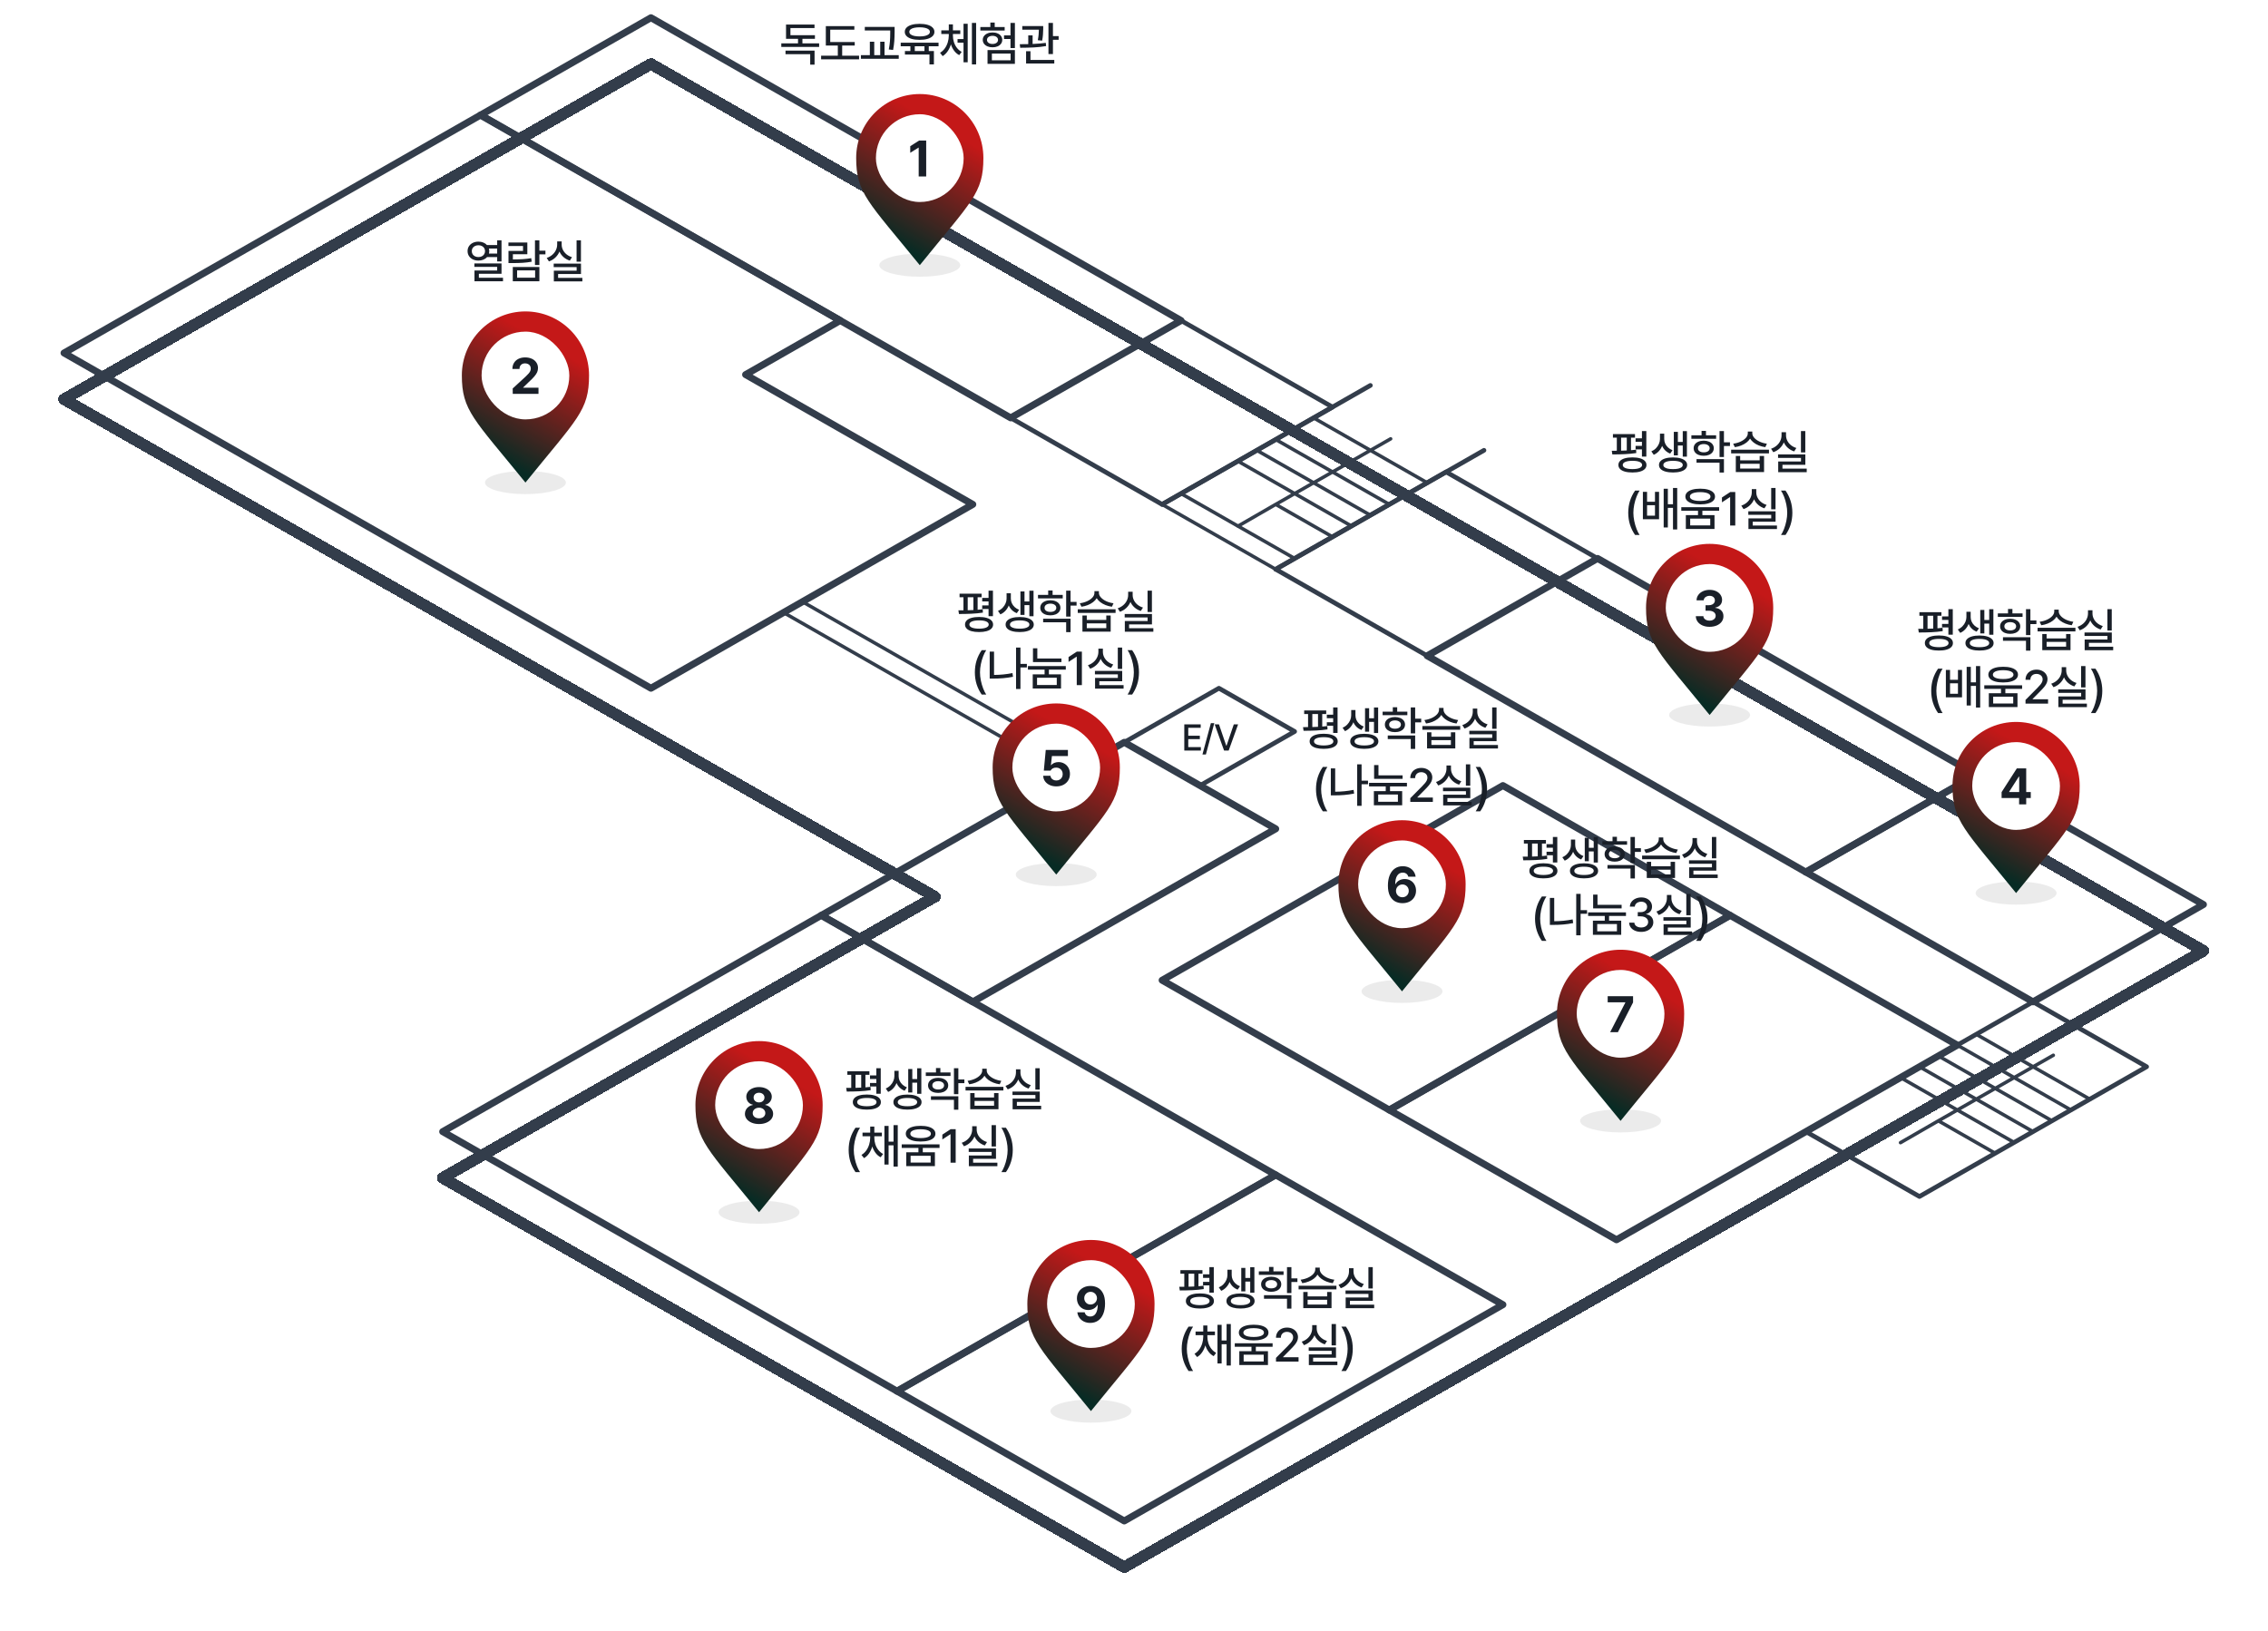 <svg width="1913" height="1376" viewBox="0 0 1913 1376" fill="none" xmlns="http://www.w3.org/2000/svg">
<path d="M1731.93 890.16L1634.97 945.466M1666.91 872.484L1762.72 927.22M1650.94 881.607L1746.76 936.343M1634.97 890.73L1730.79 945.466M1619 899.852L1714.82 954.588M1603.03 908.975L1698.85 963.711M1634.97 945.466L1682.88 972.834M1634.97 945.466L1603.03 963.886" stroke="#333D4B" stroke-width="2.926" stroke-linecap="round" stroke-linejoin="round"/>
<g filter="url(#filter0_d_2034_3690)">
<path d="M549.049 14.953L54 297.756L788.589 717.398L373.386 954.587L948.282 1283L1858.53 763.011L549.049 14.953Z" stroke="#333D4B" stroke-width="9.754" stroke-linejoin="round" shape-rendering="crispEdges"/>
</g>
<path d="M1810.63 899.845L1714.81 845.109L1523.18 954.581L1619 1009.32L1810.63 899.845Z" stroke="#333D4B" stroke-width="3.902" stroke-linejoin="round"/>
<path d="M1155.88 325.125L980.219 425.474M1251.7 379.861L1076.03 480.21" stroke="#333D4B" stroke-width="3.902" stroke-linecap="round" stroke-linejoin="round"/>
<path d="M1172.99 370.167L1076.03 425.473M1107.97 352.492L1203.79 407.228M1092 361.615L1187.82 416.351M1076.03 370.738L1171.85 425.473M1060.06 379.86L1155.88 434.596M1044.09 388.983L1139.91 443.719M1076.03 425.473L1123.94 452.841M1076.03 425.473L1044.4 443.719" stroke="#333D4B" stroke-width="2.926" stroke-linecap="round" stroke-linejoin="round"/>
<path d="M1092 471.095L996.188 416.359L980.219 425.482L1076.03 480.218L1092 471.095Z" stroke="#333D4B" stroke-width="2.926" stroke-linejoin="round"/>
<path d="M916.345 644.41L676.805 507.57L660.836 516.693L900.376 653.533L916.345 644.41Z" stroke="#333D4B" stroke-width="2.926" stroke-linejoin="round"/>
<path d="M948.282 626.172L788.589 717.398L692.773 772.134L820.528 845.116L1076.04 699.153L948.282 626.172Z" stroke="#333D4B" stroke-width="5.853" stroke-linejoin="round"/>
<path d="M1171.85 936.341L1363.48 1045.81L1650.93 881.605L1459.3 772.133L1171.85 936.341Z" stroke="#333D4B" stroke-width="5.853" stroke-linejoin="round"/>
<path d="M1523.18 735.635L1714.81 845.107L1858.54 763.003L1666.9 653.531L1523.18 735.635Z" stroke="#333D4B" stroke-width="5.853" stroke-linejoin="round"/>
<path d="M1076.04 480.206L1203.79 553.187L1347.52 471.083L1219.76 398.102L1076.04 480.206Z" stroke="#333D4B" stroke-width="3.902" stroke-linejoin="round"/>
<path d="M852.461 352.502L980.215 425.484L1123.94 343.38L996.185 270.398L852.461 352.502Z" stroke="#333D4B" stroke-width="3.902" stroke-linejoin="round"/>
<path d="M1203.78 553.19L1523.17 735.643L1666.89 653.539L1347.51 471.086L1203.78 553.19Z" stroke="#333D4B" stroke-width="5.853" stroke-linejoin="round"/>
<path d="M405.328 97.057L852.469 352.492L996.193 270.388L549.052 14.953L405.328 97.057Z" stroke="#333D4B" stroke-width="5.853" stroke-linejoin="round"/>
<path d="M405.325 97.062L54 297.761L549.049 580.564L820.527 425.478L628.895 316.006L708.742 270.393L405.325 97.062Z" stroke="#333D4B" stroke-width="5.853" stroke-linejoin="round"/>
<path d="M980.219 826.872L1171.85 936.344L1459.3 772.136L1267.67 662.664L980.219 826.872Z" stroke="#333D4B" stroke-width="5.853" stroke-linejoin="round"/>
<path d="M948.281 626.176L1012.16 662.666L1092.01 617.053L1028.13 580.562L948.281 626.176Z" stroke="#333D4B" stroke-width="3.902" stroke-linejoin="round"/>
<path d="M373.391 954.586L692.777 772.133L1076.04 991.077L756.654 1173.53L373.391 954.586Z" stroke="#333D4B" stroke-width="5.853" stroke-linejoin="round"/>
<path d="M948.28 1283L756.648 1173.53L1076.03 991.078L1267.67 1100.55L948.28 1283Z" stroke="#333D4B" stroke-width="5.853" stroke-linejoin="round"/>
<g style="mix-blend-mode:plus-darker" filter="url(#filter1_f_2034_3690)">
<ellipse cx="443.202" cy="407.067" rx="34.14" ry="9.754" fill="#D9D9D9" fill-opacity="0.5"/>
</g>
<path d="M496.851 316.624C496.851 346.404 486.978 352.955 443.203 407.066C399.638 353.416 389.555 346.404 389.555 316.624C389.555 286.844 413.574 262.703 443.203 262.703C472.832 262.703 496.851 286.844 496.851 316.624Z" fill="url(#paint0_linear_2034_3690)"/>
<rect x="406.203" y="279.742" width="73.998" height="74.032" rx="36.999" fill="white"/>
<path d="M432.452 327.69L443.349 317.673C444.425 316.639 445.256 315.787 445.843 315.116C446.443 314.431 446.904 313.754 447.226 313.083C447.547 312.399 447.708 311.665 447.708 310.883C447.708 310.003 447.498 309.234 447.079 308.578C446.674 307.907 446.101 307.397 445.361 307.048C444.634 306.699 443.81 306.524 442.888 306.524C441.449 306.51 440.303 306.929 439.451 307.781C438.599 308.62 438.18 309.765 438.194 311.218H432.2C432.2 309.276 432.647 307.572 433.541 306.105C434.449 304.624 435.714 303.485 437.334 302.689C438.969 301.893 440.848 301.494 442.972 301.494C445.109 301.494 446.995 301.879 448.63 302.647C450.264 303.401 451.529 304.456 452.423 305.811C453.331 307.167 453.785 308.717 453.785 310.464C453.785 311.665 453.555 312.818 453.094 313.921C452.633 315.011 451.829 316.227 450.684 317.568C449.552 318.909 447.945 320.523 445.864 322.409L441.253 326.893V327.061H454.204V332.258H432.493L432.452 327.69Z" fill="#191F28"/>
<g style="mix-blend-mode:plus-darker" filter="url(#filter2_f_2034_3690)">
<ellipse cx="890.913" cy="737.746" rx="34.14" ry="9.754" fill="#D9D9D9" fill-opacity="0.5"/>
</g>
<path d="M944.562 647.304C944.562 677.084 934.689 683.634 890.914 737.745C847.349 684.096 837.266 677.084 837.266 647.304C837.266 617.524 861.285 593.383 890.914 593.383C920.543 593.383 944.562 617.524 944.562 647.304Z" fill="url(#paint1_linear_2034_3690)"/>
<rect x="853.914" y="610.422" width="73.998" height="74.032" rx="36.999" fill="white"/>
<path d="M890.997 663.357C888.915 663.357 887.036 662.973 885.36 662.205C883.697 661.436 882.384 660.374 881.42 659.019C880.456 657.65 879.96 656.106 879.932 654.388H886.051C886.093 655.156 886.338 655.848 886.785 656.462C887.246 657.063 887.839 657.531 888.566 657.867C889.306 658.202 890.117 658.37 890.997 658.37C892.031 658.37 892.953 658.146 893.763 657.699C894.587 657.238 895.223 656.602 895.67 655.792C896.131 654.982 896.362 654.052 896.362 653.005C896.362 651.943 896.131 651 895.67 650.176C895.209 649.337 894.559 648.688 893.721 648.227C892.897 647.752 891.961 647.514 890.913 647.514C888.636 647.514 887.043 648.366 886.135 650.071H880.435L882.07 632.593H900.763V637.748H887.267L886.428 645.418H886.68C887.239 644.65 888.07 644.035 889.174 643.574C890.277 643.099 891.486 642.862 892.799 642.862C894.629 642.862 896.278 643.288 897.745 644.14C899.226 644.992 900.385 646.18 901.224 647.703C902.062 649.226 902.481 650.937 902.481 652.837C902.481 654.863 901.999 656.679 901.035 658.286C900.071 659.878 898.716 661.122 896.969 662.016C895.237 662.91 893.246 663.357 890.997 663.357Z" fill="#191F28"/>
<g style="mix-blend-mode:plus-darker" filter="url(#filter3_f_2034_3690)">
<ellipse cx="1182.57" cy="836.262" rx="34.14" ry="9.754" fill="#D9D9D9" fill-opacity="0.5"/>
</g>
<path d="M1236.22 745.819C1236.22 775.599 1226.35 782.15 1182.57 836.261C1139.01 782.611 1128.92 775.599 1128.92 745.819C1128.92 716.04 1152.94 691.898 1182.57 691.898C1212.2 691.898 1236.22 716.04 1236.22 745.819Z" fill="url(#paint2_linear_2034_3690)"/>
<rect x="1145.57" y="708.938" width="73.998" height="74.032" rx="36.999" fill="white"/>
<path d="M1182.95 761.873C1180.71 761.873 1178.67 761.391 1176.83 760.427C1175 759.449 1173.51 757.856 1172.36 755.649C1171.23 753.441 1170.67 750.577 1170.67 747.057C1170.67 743.69 1171.17 740.777 1172.17 738.318C1173.19 735.845 1174.64 733.959 1176.51 732.66C1178.4 731.346 1180.61 730.69 1183.16 730.69C1185.14 730.69 1186.92 731.074 1188.5 731.842C1190.08 732.611 1191.34 733.672 1192.29 735.028C1193.26 736.369 1193.84 737.871 1194.05 739.533H1187.85C1187.6 738.471 1187.05 737.633 1186.22 737.019C1185.39 736.404 1184.37 736.096 1183.16 736.096C1181.13 736.096 1179.57 736.956 1178.48 738.674C1177.41 740.379 1176.86 742.747 1176.83 745.778H1177.12C1177.82 744.437 1178.86 743.389 1180.24 742.635C1181.64 741.88 1183.18 741.503 1184.87 741.503C1186.68 741.503 1188.3 741.922 1189.76 742.761C1191.21 743.599 1192.34 744.765 1193.15 746.26C1193.98 747.755 1194.39 749.439 1194.39 751.311C1194.39 753.337 1193.91 755.153 1192.94 756.759C1191.99 758.366 1190.65 759.623 1188.92 760.532C1187.19 761.426 1185.2 761.873 1182.95 761.873ZM1177.46 751.478C1177.47 752.47 1177.71 753.378 1178.17 754.203C1178.64 755.027 1179.29 755.684 1180.12 756.173C1180.94 756.648 1181.86 756.885 1182.86 756.885C1183.88 756.885 1184.8 756.655 1185.63 756.194C1186.45 755.719 1187.1 755.069 1187.56 754.245C1188.03 753.406 1188.27 752.484 1188.27 751.478C1188.27 750.472 1188.04 749.564 1187.58 748.754C1187.12 747.93 1186.48 747.28 1185.67 746.805C1184.86 746.316 1183.95 746.072 1182.95 746.072C1181.93 746.072 1181 746.316 1180.16 746.805C1179.34 747.294 1178.68 747.951 1178.19 748.775C1177.71 749.599 1177.47 750.5 1177.46 751.478Z" fill="#191F28"/>
<g style="mix-blend-mode:plus-darker" filter="url(#filter4_f_2034_3690)">
<ellipse cx="1366.91" cy="945.504" rx="34.14" ry="9.754" fill="#D9D9D9" fill-opacity="0.5"/>
</g>
<path d="M1420.56 855.062C1420.56 884.841 1410.69 891.392 1366.91 945.503C1323.35 891.853 1313.27 884.841 1313.27 855.062C1313.27 825.282 1337.28 801.141 1366.91 801.141C1396.54 801.141 1420.56 825.282 1420.56 855.062Z" fill="url(#paint3_linear_2034_3690)"/>
<rect x="1329.91" y="818.18" width="73.998" height="74.032" rx="36.999" fill="white"/>
<path d="M1370.92 845.716V845.506H1356.04V840.351H1377.45V845.59L1364.67 870.696H1358.13L1370.92 845.716Z" fill="#191F28"/>
<g style="mix-blend-mode:plus-darker" filter="url(#filter5_f_2034_3690)">
<ellipse cx="640.234" cy="1022.57" rx="34.14" ry="9.754" fill="#D9D9D9" fill-opacity="0.5"/>
</g>
<path d="M693.882 932.124C693.882 961.904 684.009 968.455 640.234 1022.57C596.669 968.916 586.586 961.904 586.586 932.124C586.586 902.344 610.605 878.203 640.234 878.203C669.863 878.203 693.882 902.344 693.882 932.124Z" fill="url(#paint4_linear_2034_3690)"/>
<rect x="603.234" y="895.242" width="73.998" height="74.032" rx="36.999" fill="white"/>
<path d="M640.212 948.177C637.935 948.177 635.888 947.807 634.072 947.067C632.27 946.326 630.859 945.306 629.839 944.007C628.819 942.694 628.309 941.22 628.309 939.585C628.309 938.342 628.603 937.182 629.189 936.107C629.776 935.031 630.58 934.144 631.599 933.445C632.633 932.733 633.772 932.279 635.015 932.083V931.873C633.926 931.664 632.962 931.245 632.123 930.616C631.285 929.973 630.635 929.184 630.174 928.248C629.713 927.298 629.483 926.271 629.483 925.167C629.483 923.617 629.944 922.219 630.866 920.976C631.788 919.733 633.066 918.762 634.701 918.063C636.336 917.351 638.173 916.994 640.212 916.994C642.252 916.994 644.089 917.351 645.724 918.063C647.359 918.762 648.644 919.733 649.58 920.976C650.516 922.219 650.984 923.617 650.984 925.167C650.984 926.257 650.74 927.277 650.251 928.227C649.776 929.177 649.119 929.973 648.281 930.616C647.442 931.245 646.499 931.664 645.452 931.873V932.083C646.681 932.279 647.799 932.733 648.805 933.445C649.824 934.144 650.628 935.031 651.215 936.107C651.815 937.182 652.116 938.342 652.116 939.585C652.116 941.22 651.606 942.694 650.586 944.007C649.566 945.306 648.148 946.326 646.332 947.067C644.529 947.807 642.49 948.177 640.212 948.177ZM634.89 938.957C634.89 939.809 635.106 940.57 635.539 941.241C635.986 941.911 636.615 942.435 637.425 942.813C638.236 943.176 639.165 943.357 640.212 943.357C641.26 943.357 642.189 943.176 643 942.813C643.81 942.435 644.432 941.911 644.865 941.241C645.312 940.57 645.535 939.809 645.535 938.957C645.535 938.09 645.305 937.315 644.844 936.63C644.397 935.932 643.768 935.387 642.958 934.996C642.147 934.591 641.232 934.388 640.212 934.388C639.193 934.388 638.277 934.591 637.467 934.996C636.657 935.387 636.021 935.932 635.56 936.63C635.113 937.315 634.89 938.09 634.89 938.957ZM635.644 925.796C635.644 926.592 635.833 927.305 636.21 927.934C636.601 928.562 637.146 929.058 637.844 929.421C638.543 929.771 639.332 929.945 640.212 929.945C641.093 929.945 641.882 929.771 642.581 929.421C643.279 929.058 643.824 928.562 644.215 927.934C644.62 927.305 644.823 926.592 644.823 925.796C644.823 925.014 644.62 924.322 644.215 923.721C643.824 923.107 643.279 922.632 642.581 922.296C641.896 921.947 641.107 921.772 640.212 921.772C639.318 921.772 638.522 921.947 637.823 922.296C637.125 922.632 636.587 923.107 636.21 923.721C635.833 924.322 635.644 925.014 635.644 925.796Z" fill="#191F28"/>
<g style="mix-blend-mode:plus-darker" filter="url(#filter6_f_2034_3690)">
<ellipse cx="920.179" cy="1190.33" rx="34.14" ry="9.754" fill="#D9D9D9" fill-opacity="0.5"/>
</g>
<path d="M973.828 1099.89C973.828 1129.67 963.955 1136.22 920.18 1190.33C876.615 1136.68 866.531 1129.67 866.531 1099.89C866.531 1070.11 890.55 1045.97 920.18 1045.97C949.809 1045.97 973.828 1070.11 973.828 1099.89Z" fill="url(#paint5_linear_2034_3690)"/>
<rect x="883.18" y="1063.01" width="73.998" height="74.032" rx="36.999" fill="white"/>
<path d="M919.801 1084.76C922.037 1084.76 924.077 1085.25 925.921 1086.23C927.765 1087.19 929.253 1088.78 930.384 1090.98C931.516 1093.18 932.082 1096.03 932.082 1099.56C932.082 1102.95 931.572 1105.88 930.552 1108.36C929.546 1110.82 928.1 1112.69 926.214 1113.99C924.342 1115.29 922.135 1115.94 919.592 1115.94C917.608 1115.94 915.827 1115.56 914.248 1114.79C912.669 1114.01 911.398 1112.94 910.434 1111.58C909.484 1110.23 908.904 1108.69 908.695 1106.97H914.898C915.163 1108.09 915.708 1108.96 916.532 1109.59C917.357 1110.22 918.376 1110.54 919.592 1110.54C921.632 1110.54 923.189 1109.68 924.265 1107.96C925.355 1106.24 925.907 1103.84 925.921 1100.77H925.669C924.957 1102.1 923.902 1103.15 922.505 1103.91C921.122 1104.67 919.578 1105.05 917.874 1105.05C916.085 1105.05 914.465 1104.63 913.012 1103.79C911.573 1102.95 910.441 1101.79 909.617 1100.31C908.792 1098.81 908.373 1097.14 908.359 1095.28C908.359 1093.27 908.834 1091.47 909.784 1089.87C910.748 1088.27 912.097 1087.02 913.829 1086.12C915.575 1085.21 917.566 1084.76 919.801 1084.76ZM914.52 1095.03C914.52 1096.03 914.744 1096.95 915.191 1097.77C915.652 1098.6 916.281 1099.25 917.077 1099.72C917.887 1100.2 918.81 1100.44 919.843 1100.44C920.849 1100.44 921.764 1100.19 922.589 1099.7C923.427 1099.21 924.084 1098.56 924.559 1097.75C925.048 1096.93 925.292 1096.03 925.292 1095.07C925.278 1094.11 925.034 1093.22 924.559 1092.41C924.098 1091.58 923.455 1090.93 922.631 1090.44C921.806 1089.95 920.891 1089.71 919.885 1089.71C918.879 1089.71 917.964 1089.94 917.14 1090.42C916.33 1090.89 915.687 1091.54 915.212 1092.35C914.751 1093.16 914.52 1094.05 914.52 1095.03Z" fill="#191F28"/>
<g style="mix-blend-mode:plus-darker" filter="url(#filter7_f_2034_3690)">
<ellipse cx="775.812" cy="223.692" rx="34.14" ry="9.754" fill="#D9D9D9" fill-opacity="0.5"/>
</g>
<path d="M829.461 133.249C829.461 163.029 819.587 169.58 775.812 223.691C732.248 170.041 722.164 163.029 722.164 133.249C722.164 103.469 746.183 79.328 775.812 79.328C805.441 79.328 829.461 103.469 829.461 133.249Z" fill="url(#paint6_linear_2034_3690)"/>
<rect x="738.812" y="96.367" width="73.998" height="74.032" rx="36.999" fill="white"/>
<path d="M781.218 148.883H774.889V124.532H774.722L767.764 128.891V123.317L775.267 118.538H781.218V148.883Z" fill="#191F28"/>
<g style="mix-blend-mode:plus-darker" filter="url(#filter8_f_2034_3690)">
<ellipse cx="1442.02" cy="603.137" rx="34.14" ry="9.754" fill="#D9D9D9" fill-opacity="0.5"/>
</g>
<path d="M1495.67 512.694C1495.67 542.474 1485.8 549.025 1442.02 603.136C1398.46 549.486 1388.38 542.474 1388.38 512.694C1388.38 482.915 1412.39 458.773 1442.02 458.773C1471.65 458.773 1495.67 482.915 1495.67 512.694Z" fill="url(#paint7_linear_2034_3690)"/>
<rect x="1405.02" y="475.812" width="73.998" height="74.032" rx="36.999" fill="white"/>
<path d="M1441.94 528.748C1439.75 528.748 1437.78 528.371 1436.03 527.616C1434.3 526.862 1432.93 525.807 1431.92 524.452C1430.93 523.083 1430.41 521.525 1430.37 519.778H1436.74C1436.77 520.519 1437.01 521.176 1437.47 521.748C1437.94 522.307 1438.56 522.747 1439.34 523.069C1440.12 523.39 1441 523.551 1441.98 523.551C1442.97 523.551 1443.86 523.376 1444.64 523.027C1445.44 522.663 1446.05 522.174 1446.49 521.56C1446.92 520.931 1447.14 520.212 1447.14 519.401C1447.14 518.577 1446.91 517.85 1446.44 517.222C1445.98 516.579 1445.32 516.076 1444.45 515.713C1443.59 515.35 1442.57 515.168 1441.39 515.168H1438.59V510.516H1441.39C1442.39 510.516 1443.27 510.348 1444.03 510.013C1444.8 509.677 1445.4 509.202 1445.82 508.588C1446.25 507.973 1446.47 507.274 1446.47 506.492C1446.47 505.724 1446.28 505.046 1445.92 504.459C1445.56 503.873 1445.04 503.418 1444.37 503.097C1443.71 502.762 1442.94 502.594 1442.06 502.594C1441.17 502.594 1440.35 502.755 1439.59 503.076C1438.84 503.384 1438.23 503.824 1437.77 504.396C1437.31 504.969 1437.06 505.64 1437.03 506.408H1431C1431.03 504.704 1431.52 503.181 1432.49 501.84C1433.47 500.485 1434.79 499.437 1436.45 498.696C1438.11 497.942 1439.97 497.565 1442.02 497.565C1444.09 497.565 1445.92 497.942 1447.51 498.696C1449.12 499.451 1450.36 500.478 1451.22 501.777C1452.1 503.076 1452.54 504.522 1452.54 506.115C1452.54 507.219 1452.31 508.224 1451.83 509.133C1451.36 510.027 1450.68 510.767 1449.8 511.354C1448.93 511.927 1447.93 512.318 1446.8 512.528V512.779C1449.01 513.044 1450.71 513.806 1451.91 515.063C1453.12 516.321 1453.7 517.906 1453.67 519.82C1453.69 521.525 1453.19 523.062 1452.19 524.431C1451.19 525.786 1449.8 526.848 1448.02 527.616C1446.23 528.371 1444.2 528.748 1441.94 528.748Z" fill="#191F28"/>
<g style="mix-blend-mode:plus-darker" filter="url(#filter9_f_2034_3690)">
<ellipse cx="1700.52" cy="753.348" rx="34.14" ry="9.754" fill="#D9D9D9" fill-opacity="0.5"/>
</g>
<path d="M1754.17 662.905C1754.17 692.685 1744.3 699.236 1700.52 753.347C1656.96 699.697 1646.88 692.685 1646.88 662.905C1646.88 633.126 1670.89 608.984 1700.52 608.984C1730.15 608.984 1754.17 633.126 1754.17 662.905Z" fill="url(#paint8_linear_2034_3690)"/>
<rect x="1663.52" y="626.023" width="73.998" height="74.032" rx="36.999" fill="white"/>
<path d="M1688.3 668.187L1701.13 648.195H1709.05V668.103H1712.91V673.175H1709.05V678.54H1703.06V673.175H1688.3V668.187ZM1703.14 668.103V655.11H1702.85L1694.68 667.852V668.103H1703.14Z" fill="#191F28"/>
<path d="M998.921 611.064H1012.76V613.96H1002.27V620.635H1012.03V623.501H1002.27V630.237H1012.88V633.133H998.921V611.064ZM1017.13 636.455H1014.23L1021.34 610.027H1024.23L1017.13 636.455ZM1034.3 629.018H1034.55L1040.67 611.064H1044.3L1036.35 633.133H1032.48L1024.55 611.064H1028.18L1034.3 629.018Z" fill="#191F28"/>
<path d="M690.926 39.594H659.012V36.586H673.113V32.758H662.996V20.727H687.02V23.695H666.707V29.711H687.371V32.758H676.824V36.586H690.926V39.594ZM662.566 42.68H687.059V54.516H683.387V45.688H662.566V42.68ZM720.941 38.422H710.355V46.977H724.613V50.023H692.582V46.977H706.684V38.422H696.566V22.016H720.629V25.023H700.277V35.453H720.941V38.422ZM754.59 26.43V26.859C754.564 29.75 754.473 32.302 754.316 34.516C754.173 36.716 753.835 39.255 753.301 42.133L749.668 41.742C750.163 39.203 750.488 36.866 750.645 34.73C750.801 32.582 750.879 30.303 750.879 27.895V26.43V25.688H729.434V22.68H754.59V26.43ZM726.152 46.508H733.691V35.18H737.402V46.508H742.441V35.18H746.074V46.508H758.066V49.594H726.152V46.508ZM791.637 39.008H783.395V43.07H787.73V54.32H783.98V46H763.277V43.07H767.887V39.008H759.723V36H791.637V39.008ZM763.16 26.859C763.16 25.466 763.668 24.262 764.684 23.246C765.699 22.217 767.145 21.436 769.02 20.902C770.908 20.369 773.121 20.102 775.66 20.102C778.199 20.102 780.406 20.369 782.281 20.902C784.156 21.436 785.602 22.217 786.617 23.246C787.646 24.262 788.16 25.466 788.16 26.859C788.16 28.253 787.646 29.457 786.617 30.473C785.602 31.488 784.15 32.27 782.262 32.816C780.387 33.35 778.186 33.617 775.66 33.617C773.121 33.617 770.908 33.35 769.02 32.816C767.145 32.27 765.699 31.488 764.684 30.473C763.668 29.457 763.16 28.253 763.16 26.859ZM766.988 26.859C766.988 27.667 767.333 28.363 768.023 28.949C768.714 29.522 769.71 29.965 771.012 30.277C772.314 30.577 773.863 30.727 775.66 30.727C777.444 30.727 778.987 30.577 780.289 30.277C781.591 29.965 782.587 29.522 783.277 28.949C783.98 28.363 784.332 27.667 784.332 26.859C784.332 26.065 783.987 25.381 783.297 24.809C782.607 24.236 781.617 23.799 780.328 23.5C779.039 23.188 777.522 23.031 775.777 23.031C773.967 23.031 772.398 23.181 771.07 23.48C769.755 23.78 768.746 24.216 768.043 24.789C767.34 25.362 766.988 26.052 766.988 26.859ZM779.762 43.07V39.008H771.598V43.07H779.762ZM803.762 30.062C803.762 31.924 804.042 33.747 804.602 35.531C805.174 37.302 806.014 38.91 807.121 40.355C808.241 41.788 809.582 42.927 811.145 43.773L809.074 46.508C807.421 45.635 806.001 44.411 804.816 42.836C803.632 41.26 802.714 39.45 802.062 37.406C801.411 39.594 800.493 41.547 799.309 43.266C798.137 44.984 796.73 46.339 795.09 47.328L792.902 44.516C794.465 43.604 795.799 42.38 796.906 40.844C798.013 39.307 798.846 37.608 799.406 35.746C799.979 33.884 800.272 31.99 800.285 30.062V28.656H793.957V25.609H800.285V20.57H803.762V25.609H809.973V28.656H803.762V30.062ZM807.668 32.953H812.707V20.062H816.223V52.562H812.707V36.039H807.668V32.953ZM819.777 19.32H823.332V54.32H819.777V19.32ZM856.043 40.531H852.332V32.914H846.863V29.828H852.332V19.32H856.043V40.531ZM826.902 22.797H835.34V19.008H839.012V22.797H847.41V25.766H826.902V22.797ZM828.934 33.617C828.934 32.406 829.285 31.332 829.988 30.395C830.691 29.444 831.668 28.702 832.918 28.168C834.168 27.634 835.587 27.367 837.176 27.367C838.764 27.367 840.177 27.634 841.414 28.168C842.664 28.689 843.634 29.424 844.324 30.375C845.027 31.326 845.379 32.406 845.379 33.617C845.379 34.854 845.027 35.948 844.324 36.898C843.634 37.849 842.664 38.591 841.414 39.125C840.177 39.646 838.764 39.906 837.176 39.906C835.587 39.906 834.168 39.646 832.918 39.125C831.668 38.591 830.691 37.849 829.988 36.898C829.285 35.948 828.934 34.854 828.934 33.617ZM832.488 33.617C832.488 34.672 832.918 35.512 833.777 36.137C834.637 36.762 835.77 37.081 837.176 37.094C838.087 37.094 838.895 36.95 839.598 36.664C840.301 36.378 840.848 35.974 841.238 35.453C841.629 34.932 841.824 34.32 841.824 33.617C841.824 32.953 841.629 32.367 841.238 31.859C840.861 31.338 840.32 30.935 839.617 30.648C838.927 30.362 838.133 30.219 837.234 30.219C836.297 30.219 835.47 30.362 834.754 30.648C834.038 30.922 833.478 31.319 833.074 31.84C832.684 32.348 832.488 32.94 832.488 33.617ZM832.957 42.25H856.043V53.891H832.957V42.25ZM852.41 50.883V45.18H836.629V50.883H852.41ZM879.926 23.93V24.379C879.9 26.085 879.828 27.699 879.711 29.223C879.607 30.733 879.379 32.419 879.027 34.281L875.355 33.93C875.694 32.198 875.922 30.635 876.039 29.242C876.169 27.849 876.247 26.443 876.273 25.023H862.27V21.977H879.926V23.93ZM860.16 37.289C862.647 37.289 865.03 37.263 867.309 37.211V29.828H870.98V37.094C875.329 36.911 879.04 36.599 882.113 36.156L882.348 38.852C879.105 39.425 875.681 39.809 872.074 40.004C868.467 40.186 864.613 40.284 860.512 40.297L860.16 37.289ZM865.473 43.227H869.184V50.57H889.262V53.578H865.473V43.227ZM884.34 19.32H888.129V30.453H892.934V33.578H888.129V45.609H884.34V19.32Z" fill="#191F28"/>
<path d="M403.566 203.836C405.051 203.836 406.411 204.09 407.648 204.598C408.885 205.092 409.921 205.802 410.754 206.727H419.348V202.703H423.02V220.516H419.348V216.844H410.832C409.999 217.794 408.951 218.53 407.688 219.051C406.438 219.559 405.051 219.812 403.527 219.812C401.783 219.812 400.214 219.474 398.82 218.797C397.427 218.12 396.34 217.176 395.559 215.965C394.777 214.754 394.387 213.367 394.387 211.805C394.387 210.255 394.777 208.882 395.559 207.684C396.353 206.473 397.447 205.529 398.84 204.852C400.246 204.174 401.822 203.836 403.566 203.836ZM397.941 211.805C397.941 212.794 398.176 213.673 398.645 214.441C399.126 215.197 399.797 215.789 400.656 216.219C401.516 216.635 402.486 216.844 403.566 216.844C404.621 216.844 405.565 216.635 406.398 216.219C407.245 215.789 407.909 215.197 408.391 214.441C408.872 213.673 409.113 212.794 409.113 211.805C409.113 210.841 408.872 209.988 408.391 209.246C407.909 208.491 407.245 207.911 406.398 207.508C405.565 207.091 404.621 206.883 403.566 206.883C402.486 206.883 401.516 207.091 400.656 207.508C399.797 207.911 399.126 208.491 398.645 209.246C398.176 209.988 397.941 210.841 397.941 211.805ZM400.129 222.234H423.02V230.945H403.918V234.305H424.27V237.273H400.207V228.172H419.348V225.125H400.129V222.234ZM412.375 209.656C412.57 210.333 412.668 211.049 412.668 211.805C412.668 212.521 412.577 213.224 412.395 213.914H419.348V209.656H412.375ZM454.949 211.453H460.066V214.578H454.949V223.562H451.238V202.742H454.949V211.453ZM428.855 204.578H444.793V214.461H432.605V218.836C435.9 218.823 438.699 218.745 441.004 218.602C443.309 218.458 445.665 218.185 448.074 217.781L448.465 220.75C445.9 221.219 443.367 221.531 440.867 221.688C438.38 221.844 435.327 221.922 431.707 221.922H428.895V211.648H441.16V207.547H428.855V204.578ZM432.527 225.203H454.949V237.273H432.527V225.203ZM451.355 234.266V228.094H436.16V234.266H451.355ZM490.004 220.711H486.332V202.703H490.004V220.711ZM461.137 217.586C462.921 216.987 464.477 216.115 465.805 214.969C467.146 213.823 468.168 212.501 468.871 211.004C469.587 209.507 469.952 207.951 469.965 206.336V203.641H473.754V206.336C473.754 207.885 474.105 209.37 474.809 210.789C475.512 212.208 476.521 213.458 477.836 214.539C479.151 215.607 480.694 216.414 482.465 216.961L480.629 219.852C478.598 219.188 476.833 218.198 475.336 216.883C473.839 215.568 472.693 214.012 471.898 212.215C471.091 214.155 469.919 215.848 468.383 217.293C466.859 218.738 465.069 219.812 463.012 220.516L461.137 217.586ZM467.035 222.391H490.043V231.141H470.746V234.383H491.215V237.352H467.152V228.328H486.371V225.32H467.035V222.391Z" fill="#191F28"/>
<path d="M1379.07 369.188H1375.71V379.773C1377.31 379.643 1378.74 379.5 1380 379.344L1380.16 382.156C1377.15 382.625 1373.96 382.938 1370.57 383.094C1367.18 383.25 1363.65 383.328 1359.96 383.328L1359.5 380.242C1361.33 380.242 1362.75 380.236 1363.75 380.223V369.188H1360.47V366.18H1379.07V369.188ZM1365.08 392.234C1365.08 390.88 1365.55 389.728 1366.49 388.777C1367.43 387.814 1368.78 387.085 1370.55 386.59C1372.33 386.082 1374.46 385.828 1376.92 385.828C1379.37 385.828 1381.48 386.082 1383.25 386.59C1385.03 387.085 1386.39 387.814 1387.33 388.777C1388.28 389.728 1388.75 390.88 1388.75 392.234C1388.75 393.562 1388.28 394.702 1387.33 395.652C1386.38 396.603 1385.02 397.326 1383.25 397.82C1381.48 398.315 1379.37 398.562 1376.92 398.562C1374.46 398.562 1372.33 398.315 1370.55 397.82C1368.78 397.326 1367.43 396.603 1366.49 395.652C1365.55 394.702 1365.08 393.562 1365.08 392.234ZM1367.35 380.164C1368.94 380.125 1370.54 380.066 1372.15 379.988V369.188H1367.35V380.164ZM1368.75 392.234C1368.74 393.328 1369.45 394.181 1370.88 394.793C1372.32 395.392 1374.33 395.698 1376.92 395.711C1379.5 395.698 1381.49 395.392 1382.91 394.793C1384.35 394.181 1385.07 393.328 1385.08 392.234C1385.07 391.115 1384.36 390.249 1382.95 389.637C1381.55 389.025 1379.57 388.719 1377.04 388.719C1374.39 388.719 1372.35 389.025 1370.9 389.637C1369.46 390.236 1368.74 391.102 1368.75 392.234ZM1379.57 376.102H1384.93V372.703H1379.57V369.734H1384.93V363.641H1388.64V385.164H1384.93V379.07H1379.57V376.102ZM1403.73 370.359C1403.73 371.648 1404 372.911 1404.53 374.148C1405.08 375.372 1405.88 376.479 1406.93 377.469C1407.99 378.445 1409.25 379.214 1410.72 379.773L1408.77 382.625C1407.18 382.013 1405.81 381.147 1404.65 380.027C1403.5 378.908 1402.61 377.605 1401.97 376.121C1401.31 377.801 1400.37 379.298 1399.16 380.613C1397.96 381.915 1396.54 382.924 1394.9 383.641L1392.87 380.75C1394.39 380.086 1395.7 379.194 1396.8 378.074C1397.89 376.941 1398.72 375.704 1399.28 374.363C1399.85 373.022 1400.14 371.688 1400.14 370.359V365.828H1403.73V370.359ZM1399.32 392.234C1399.3 390.919 1399.77 389.786 1400.72 388.836C1401.67 387.872 1403.04 387.137 1404.82 386.629C1406.61 386.121 1408.72 385.867 1411.15 385.867C1413.57 385.867 1415.68 386.121 1417.46 386.629C1419.26 387.137 1420.64 387.872 1421.6 388.836C1422.58 389.786 1423.07 390.919 1423.07 392.234C1423.07 393.549 1422.58 394.682 1421.6 395.633C1420.64 396.583 1419.26 397.306 1417.46 397.801C1415.68 398.309 1413.57 398.562 1411.15 398.562C1408.72 398.562 1406.61 398.309 1404.82 397.801C1403.04 397.306 1401.67 396.583 1400.72 395.633C1399.77 394.682 1399.3 393.549 1399.32 392.234ZM1402.99 392.234C1402.98 392.964 1403.29 393.595 1403.95 394.129C1404.6 394.65 1405.53 395.047 1406.76 395.32C1407.99 395.594 1409.46 395.724 1411.15 395.711C1412.83 395.724 1414.28 395.594 1415.51 395.32C1416.74 395.047 1417.7 394.65 1418.36 394.129C1419.02 393.608 1419.36 392.977 1419.36 392.234C1419.36 391.505 1419.03 390.88 1418.38 390.359C1417.73 389.826 1416.8 389.422 1415.59 389.148C1414.38 388.862 1412.94 388.719 1411.27 388.719C1408.65 388.719 1406.61 389.025 1405.16 389.637C1403.7 390.249 1402.98 391.115 1402.99 392.234ZM1411.82 364.305H1415.25V372.781H1419.36V363.68H1422.87V385.203H1419.36V375.828H1415.25V384.109H1411.82V364.305ZM1447.5 370.164H1426.64V367.195H1435.23V363.484H1438.94V367.195H1447.5V370.164ZM1428.55 378.094C1428.55 376.831 1428.9 375.724 1429.61 374.773C1430.32 373.81 1431.32 373.068 1432.61 372.547C1433.9 372.013 1435.39 371.74 1437.07 371.727C1438.73 371.74 1440.2 372.013 1441.48 372.547C1442.77 373.068 1443.77 373.81 1444.47 374.773C1445.18 375.724 1445.54 376.831 1445.54 378.094C1445.54 379.357 1445.18 380.47 1444.47 381.434C1443.77 382.397 1442.77 383.146 1441.48 383.68C1440.2 384.201 1438.73 384.461 1437.07 384.461C1435.39 384.461 1433.9 384.201 1432.61 383.68C1431.32 383.146 1430.32 382.397 1429.61 381.434C1428.9 380.47 1428.55 379.357 1428.55 378.094ZM1430.97 387.312H1454.1V398.641H1450.39V390.32H1430.97V387.312ZM1432.14 378.094C1432.13 379.161 1432.57 380.008 1433.47 380.633C1434.37 381.258 1435.57 381.57 1437.07 381.57C1438.56 381.57 1439.77 381.264 1440.68 380.652C1441.59 380.027 1442.05 379.174 1442.07 378.094C1442.05 377.026 1441.59 376.18 1440.68 375.555C1439.77 374.917 1438.56 374.591 1437.07 374.578C1436.08 374.578 1435.2 374.728 1434.45 375.027C1433.71 375.314 1433.13 375.724 1432.73 376.258C1432.33 376.779 1432.13 377.391 1432.14 378.094ZM1450.39 363.641H1454.1V373.133H1459.18V376.219H1454.1V385.516H1450.39V363.641ZM1467.79 388.328H1484.23V384.617H1487.94V398.211H1464.11V384.617H1467.79V388.328ZM1460.17 379.344H1492.08V382.43H1460.17V379.344ZM1461.89 374.266C1464.13 373.979 1466.19 373.406 1468.08 372.547C1469.97 371.674 1471.46 370.626 1472.57 369.402C1473.68 368.165 1474.23 366.87 1474.23 365.516V364.031H1478.02V365.516C1478.02 366.831 1478.58 368.113 1479.7 369.363C1480.82 370.6 1482.32 371.661 1484.19 372.547C1486.08 373.419 1488.12 373.992 1490.32 374.266L1489 377.195C1487.11 376.935 1485.32 376.473 1483.64 375.809C1481.96 375.145 1480.48 374.318 1479.19 373.328C1477.9 372.326 1476.89 371.212 1476.14 369.988C1475.4 371.225 1474.38 372.339 1473.08 373.328C1471.79 374.318 1470.3 375.145 1468.62 375.809C1466.95 376.473 1465.17 376.935 1463.29 377.195L1461.89 374.266ZM1484.23 395.242V391.219H1467.79V395.242H1484.23ZM1522.72 381.648H1519.05V363.641H1522.72V381.648ZM1493.86 378.523C1495.64 377.924 1497.2 377.052 1498.52 375.906C1499.86 374.76 1500.89 373.439 1501.59 371.941C1502.31 370.444 1502.67 368.888 1502.68 367.273V364.578H1506.47V367.273C1506.47 368.823 1506.82 370.307 1507.53 371.727C1508.23 373.146 1509.24 374.396 1510.55 375.477C1511.87 376.544 1513.41 377.352 1515.18 377.898L1513.35 380.789C1511.32 380.125 1509.55 379.135 1508.05 377.82C1506.56 376.505 1505.41 374.949 1504.62 373.152C1503.81 375.092 1502.64 376.785 1501.1 378.23C1499.58 379.676 1497.79 380.75 1495.73 381.453L1493.86 378.523ZM1499.75 383.328H1522.76V392.078H1503.46V395.32H1523.93V398.289H1499.87V389.266H1519.09V386.258H1499.75V383.328ZM1373.38 432.539C1373.39 428.932 1373.88 425.586 1374.86 422.5C1375.85 419.401 1377.28 416.51 1379.16 413.828H1382.98C1382.07 415.143 1381.21 416.836 1380.41 418.906C1379.6 420.964 1378.95 423.19 1378.45 425.586C1377.96 427.982 1377.71 430.299 1377.71 432.539C1377.71 434.779 1377.96 437.103 1378.45 439.512C1378.95 441.908 1379.6 444.141 1380.41 446.211C1381.21 448.281 1382.07 449.974 1382.98 451.289H1379.16C1377.28 448.594 1375.85 445.697 1374.86 442.598C1373.88 439.499 1373.39 436.146 1373.38 432.539ZM1389.25 423.242H1395.93V414.883H1399.37V438.008H1385.73V414.883H1389.25V423.242ZM1395.93 435V426.172H1389.25V435H1395.93ZM1403.27 412.305H1406.79V425.352H1411.12V411.641H1414.68V446.641H1411.12V428.398H1406.79V444.922H1403.27V412.305ZM1434.07 412.227C1436.62 412.227 1438.84 412.493 1440.71 413.027C1442.59 413.561 1444.03 414.329 1445.05 415.332C1446.06 416.335 1446.57 417.526 1446.57 418.906C1446.57 420.26 1446.06 421.432 1445.05 422.422C1444.03 423.411 1442.59 424.167 1440.71 424.688C1438.84 425.208 1436.62 425.469 1434.07 425.469C1431.53 425.469 1429.32 425.208 1427.43 424.688C1425.55 424.167 1424.11 423.411 1423.09 422.422C1422.08 421.432 1421.57 420.26 1421.57 418.906C1421.57 417.526 1422.07 416.335 1423.07 415.332C1424.09 414.329 1425.54 413.561 1427.41 413.027C1429.3 412.493 1431.52 412.227 1434.07 412.227ZM1418.13 427.852H1450.05V430.859H1435.91V434.531H1446.14V446.211H1421.96V434.531H1432.23V430.859H1418.13V427.852ZM1425.4 418.906C1425.4 419.674 1425.74 420.339 1426.43 420.898C1427.12 421.445 1428.12 421.862 1429.42 422.148C1430.72 422.435 1432.27 422.578 1434.07 422.578C1435.85 422.578 1437.4 422.435 1438.7 422.148C1440 421.862 1441 421.445 1441.69 420.898C1442.39 420.339 1442.74 419.674 1442.74 418.906C1442.74 418.112 1442.39 417.428 1441.69 416.855C1441 416.283 1440 415.853 1438.7 415.566C1437.4 415.267 1435.85 415.117 1434.07 415.117C1432.27 415.117 1430.72 415.267 1429.42 415.566C1428.12 415.853 1427.12 416.283 1426.43 416.855C1425.74 417.428 1425.4 418.112 1425.4 418.906ZM1442.55 443.203V437.5H1425.63V443.203H1442.55ZM1463.66 443.32H1459.32V419.336H1459.16L1452.41 423.75V419.648L1459.44 415.039H1463.66V443.32ZM1497.62 429.648H1493.95V411.641H1497.62V429.648ZM1468.75 426.523C1470.53 425.924 1472.09 425.052 1473.42 423.906C1474.76 422.76 1475.78 421.439 1476.48 419.941C1477.2 418.444 1477.57 416.888 1477.58 415.273V412.578H1481.37V415.273C1481.37 416.823 1481.72 418.307 1482.42 419.727C1483.12 421.146 1484.13 422.396 1485.45 423.477C1486.76 424.544 1488.31 425.352 1490.08 425.898L1488.24 428.789C1486.21 428.125 1484.45 427.135 1482.95 425.82C1481.45 424.505 1480.31 422.949 1479.51 421.152C1478.7 423.092 1477.53 424.785 1476 426.23C1474.47 427.676 1472.68 428.75 1470.62 429.453L1468.75 426.523ZM1474.65 431.328H1497.66V440.078H1478.36V443.32H1498.83V446.289H1474.77V437.266H1493.98V434.258H1474.65V431.328ZM1511.81 432.539C1511.8 436.146 1511.3 439.499 1510.31 442.598C1509.33 445.697 1507.91 448.594 1506.03 451.289H1502.2C1503.11 449.974 1503.97 448.281 1504.78 446.211C1505.59 444.141 1506.24 441.908 1506.73 439.512C1507.23 437.103 1507.48 434.779 1507.48 432.539C1507.48 430.299 1507.23 427.982 1506.73 425.586C1506.24 423.19 1505.59 420.964 1504.78 418.906C1503.97 416.836 1503.11 415.143 1502.2 413.828H1506.03C1507.91 416.51 1509.33 419.401 1510.31 422.5C1511.3 425.586 1511.8 428.932 1511.81 432.539Z" fill="#191F28"/>
<path d="M827.957 503.797H824.598V514.383C826.199 514.253 827.632 514.109 828.895 513.953L829.051 516.766C826.043 517.234 822.846 517.547 819.461 517.703C816.076 517.859 812.54 517.938 808.855 517.938L808.387 514.852C810.223 514.852 811.642 514.845 812.645 514.832V503.797H809.363V500.789H827.957V503.797ZM813.973 526.844C813.973 525.49 814.441 524.337 815.379 523.387C816.316 522.423 817.671 521.694 819.441 521.199C821.225 520.691 823.348 520.438 825.809 520.438C828.257 520.438 830.366 520.691 832.137 521.199C833.921 521.694 835.281 522.423 836.219 523.387C837.169 524.337 837.645 525.49 837.645 526.844C837.645 528.172 837.169 529.311 836.219 530.262C835.268 531.212 833.908 531.935 832.137 532.43C830.366 532.924 828.257 533.172 825.809 533.172C823.348 533.172 821.225 532.924 819.441 532.43C817.671 531.935 816.316 531.212 815.379 530.262C814.441 529.311 813.973 528.172 813.973 526.844ZM816.238 514.773C817.827 514.734 819.428 514.676 821.043 514.598V503.797H816.238V514.773ZM817.645 526.844C817.632 527.938 818.341 528.79 819.773 529.402C821.206 530.001 823.217 530.307 825.809 530.32C828.387 530.307 830.385 530.001 831.805 529.402C833.237 528.79 833.96 527.938 833.973 526.844C833.96 525.724 833.25 524.858 831.844 524.246C830.438 523.634 828.465 523.328 825.926 523.328C823.283 523.328 821.238 523.634 819.793 524.246C818.348 524.845 817.632 525.711 817.645 526.844ZM828.465 510.711H833.816V507.312H828.465V504.344H833.816V498.25H837.527V519.773H833.816V513.68H828.465V510.711ZM852.621 504.969C852.621 506.258 852.888 507.521 853.422 508.758C853.969 509.982 854.77 511.089 855.824 512.078C856.879 513.055 858.142 513.823 859.613 514.383L857.66 517.234C856.072 516.622 854.698 515.757 853.539 514.637C852.393 513.517 851.501 512.215 850.863 510.73C850.199 512.41 849.262 513.908 848.051 515.223C846.853 516.525 845.434 517.534 843.793 518.25L841.762 515.359C843.285 514.695 844.594 513.803 845.688 512.684C846.781 511.551 847.608 510.314 848.168 508.973C848.741 507.632 849.027 506.297 849.027 504.969V500.438H852.621V504.969ZM848.207 526.844C848.194 525.529 848.663 524.396 849.613 523.445C850.564 522.482 851.931 521.746 853.715 521.238C855.499 520.73 857.608 520.477 860.043 520.477C862.465 520.477 864.568 520.73 866.352 521.238C868.148 521.746 869.529 522.482 870.492 523.445C871.469 524.396 871.957 525.529 871.957 526.844C871.957 528.159 871.469 529.292 870.492 530.242C869.529 531.193 868.148 531.915 866.352 532.41C864.568 532.918 862.465 533.172 860.043 533.172C857.608 533.172 855.499 532.918 853.715 532.41C851.931 531.915 850.564 531.193 849.613 530.242C848.663 529.292 848.194 528.159 848.207 526.844ZM851.879 526.844C851.866 527.573 852.185 528.204 852.836 528.738C853.487 529.259 854.424 529.656 855.648 529.93C856.885 530.203 858.35 530.333 860.043 530.32C861.723 530.333 863.174 530.203 864.398 529.93C865.635 529.656 866.586 529.259 867.25 528.738C867.914 528.217 868.246 527.586 868.246 526.844C868.246 526.115 867.921 525.49 867.27 524.969C866.618 524.435 865.688 524.031 864.477 523.758C863.266 523.471 861.827 523.328 860.16 523.328C857.543 523.328 855.505 523.634 854.047 524.246C852.589 524.858 851.866 525.724 851.879 526.844ZM860.707 498.914H864.145V507.391H868.246V498.289H871.762V519.812H868.246V510.438H864.145V518.719H860.707V498.914ZM896.387 504.773H875.527V501.805H884.121V498.094H887.832V501.805H896.387V504.773ZM877.441 512.703C877.441 511.44 877.793 510.333 878.496 509.383C879.212 508.419 880.215 507.677 881.504 507.156C882.793 506.622 884.277 506.349 885.957 506.336C887.624 506.349 889.095 506.622 890.371 507.156C891.66 507.677 892.656 508.419 893.359 509.383C894.076 510.333 894.434 511.44 894.434 512.703C894.434 513.966 894.076 515.079 893.359 516.043C892.656 517.007 891.66 517.755 890.371 518.289C889.095 518.81 887.624 519.07 885.957 519.07C884.277 519.07 882.793 518.81 881.504 518.289C880.215 517.755 879.212 517.007 878.496 516.043C877.793 515.079 877.441 513.966 877.441 512.703ZM879.863 521.922H902.988V533.25H899.277V524.93H879.863V521.922ZM881.035 512.703C881.022 513.771 881.465 514.617 882.363 515.242C883.262 515.867 884.46 516.18 885.957 516.18C887.454 516.18 888.659 515.874 889.57 515.262C890.482 514.637 890.944 513.784 890.957 512.703C890.944 511.635 890.482 510.789 889.57 510.164C888.659 509.526 887.454 509.201 885.957 509.188C884.967 509.188 884.095 509.337 883.34 509.637C882.598 509.923 882.025 510.333 881.621 510.867C881.217 511.388 881.022 512 881.035 512.703ZM899.277 498.25H902.988V507.742H908.066V510.828H902.988V520.125H899.277V498.25ZM916.676 522.938H933.121V519.227H936.832V532.82H913.004V519.227H916.676V522.938ZM909.059 513.953H940.973V517.039H909.059V513.953ZM910.777 508.875C913.017 508.589 915.081 508.016 916.969 507.156C918.857 506.284 920.354 505.236 921.461 504.012C922.568 502.775 923.121 501.479 923.121 500.125V498.641H926.91V500.125C926.91 501.44 927.47 502.723 928.59 503.973C929.71 505.21 931.207 506.271 933.082 507.156C934.97 508.029 937.014 508.602 939.215 508.875L937.887 511.805C935.999 511.544 934.215 511.082 932.535 510.418C930.855 509.754 929.371 508.927 928.082 507.938C926.793 506.935 925.777 505.822 925.035 504.598C924.293 505.835 923.271 506.948 921.969 507.938C920.68 508.927 919.195 509.754 917.516 510.418C915.836 511.082 914.059 511.544 912.184 511.805L910.777 508.875ZM933.121 529.852V525.828H916.676V529.852H933.121ZM971.613 516.258H967.941V498.25H971.613V516.258ZM942.746 513.133C944.53 512.534 946.086 511.661 947.414 510.516C948.755 509.37 949.777 508.048 950.48 506.551C951.197 505.053 951.561 503.497 951.574 501.883V499.188H955.363V501.883C955.363 503.432 955.715 504.917 956.418 506.336C957.121 507.755 958.13 509.005 959.445 510.086C960.76 511.154 962.303 511.961 964.074 512.508L962.238 515.398C960.207 514.734 958.443 513.745 956.945 512.43C955.448 511.115 954.302 509.559 953.508 507.762C952.701 509.702 951.529 511.395 949.992 512.84C948.469 514.285 946.678 515.359 944.621 516.062L942.746 513.133ZM948.645 517.938H971.652V526.688H952.355V529.93H972.824V532.898H948.762V523.875H967.98V520.867H948.645V517.938ZM822.266 567.148C822.279 563.542 822.773 560.195 823.75 557.109C824.74 554.01 826.172 551.12 828.047 548.438H831.875C830.964 549.753 830.104 551.445 829.297 553.516C828.49 555.573 827.839 557.799 827.344 560.195C826.849 562.591 826.602 564.909 826.602 567.148C826.602 569.388 826.849 571.712 827.344 574.121C827.839 576.517 828.49 578.75 829.297 580.82C830.104 582.891 830.964 584.583 831.875 585.898H828.047C826.172 583.203 824.74 580.306 823.75 577.207C822.773 574.108 822.279 570.755 822.266 567.148ZM866.148 563.047H860.719V581.211H857.008V546.25H860.719V560H866.148V563.047ZM834.781 549.648H838.453V569.336C843.805 569.31 848.987 568.789 854 567.773L854.43 570.898C851.591 571.458 848.798 571.855 846.051 572.09C843.303 572.324 840.51 572.435 837.672 572.422H834.781V549.648ZM895.305 558.477H871.281V546.875H874.953V555.508H895.305V558.477ZM867.023 561.875H898.977V564.883H884.719V568.828H894.953V580.781H871.086V568.828H881.086V564.883H867.023V561.875ZM891.359 577.812V571.719H874.719V577.812H891.359ZM912.547 577.93H908.211V553.945H908.055L901.297 558.359V554.258L908.328 549.648H912.547V577.93ZM946.508 564.258H942.836V546.25H946.508V564.258ZM917.641 561.133C919.424 560.534 920.98 559.661 922.309 558.516C923.65 557.37 924.672 556.048 925.375 554.551C926.091 553.053 926.456 551.497 926.469 549.883V547.188H930.258V549.883C930.258 551.432 930.609 552.917 931.312 554.336C932.016 555.755 933.025 557.005 934.34 558.086C935.655 559.154 937.198 559.961 938.969 560.508L937.133 563.398C935.102 562.734 933.337 561.745 931.84 560.43C930.342 559.115 929.197 557.559 928.402 555.762C927.595 557.702 926.423 559.395 924.887 560.84C923.363 562.285 921.573 563.359 919.516 564.062L917.641 561.133ZM923.539 565.938H946.547V574.688H927.25V577.93H947.719V580.898H923.656V571.875H942.875V568.867H923.539V565.938ZM960.703 567.148C960.69 570.755 960.189 574.108 959.199 577.207C958.223 580.306 956.797 583.203 954.922 585.898H951.094C952.005 584.583 952.865 582.891 953.672 580.82C954.479 578.75 955.13 576.517 955.625 574.121C956.12 571.712 956.367 569.388 956.367 567.148C956.367 564.909 956.12 562.591 955.625 560.195C955.13 557.799 954.479 555.573 953.672 553.516C952.865 551.445 952.005 549.753 951.094 548.438H954.922C956.797 551.12 958.223 554.01 959.199 557.109C960.189 560.195 960.69 563.542 960.703 567.148Z" fill="#191F28"/>
<path d="M1118.63 602.312H1115.27V612.898C1116.87 612.768 1118.3 612.625 1119.57 612.469L1119.72 615.281C1116.71 615.75 1113.52 616.062 1110.13 616.219C1106.75 616.375 1103.21 616.453 1099.53 616.453L1099.06 613.367C1100.89 613.367 1102.31 613.361 1103.32 613.348V602.312H1100.04V599.305H1118.63V602.312ZM1104.64 625.359C1104.64 624.005 1105.11 622.853 1106.05 621.902C1106.99 620.939 1108.34 620.21 1110.11 619.715C1111.9 619.207 1114.02 618.953 1116.48 618.953C1118.93 618.953 1121.04 619.207 1122.81 619.715C1124.59 620.21 1125.95 620.939 1126.89 621.902C1127.84 622.853 1128.32 624.005 1128.32 625.359C1128.32 626.688 1127.84 627.827 1126.89 628.777C1125.94 629.728 1124.58 630.451 1122.81 630.945C1121.04 631.44 1118.93 631.688 1116.48 631.688C1114.02 631.688 1111.9 631.44 1110.11 630.945C1108.34 630.451 1106.99 629.728 1106.05 628.777C1105.11 627.827 1104.64 626.688 1104.64 625.359ZM1106.91 613.289C1108.5 613.25 1110.1 613.191 1111.71 613.113V602.312H1106.91V613.289ZM1108.32 625.359C1108.3 626.453 1109.01 627.306 1110.45 627.918C1111.88 628.517 1113.89 628.823 1116.48 628.836C1119.06 628.823 1121.06 628.517 1122.48 627.918C1123.91 627.306 1124.63 626.453 1124.64 625.359C1124.63 624.24 1123.92 623.374 1122.52 622.762C1121.11 622.15 1119.14 621.844 1116.6 621.844C1113.95 621.844 1111.91 622.15 1110.46 622.762C1109.02 623.361 1108.3 624.227 1108.32 625.359ZM1119.14 609.227H1124.49V605.828H1119.14V602.859H1124.49V596.766H1128.2V618.289H1124.49V612.195H1119.14V609.227ZM1143.29 603.484C1143.29 604.773 1143.56 606.036 1144.09 607.273C1144.64 608.497 1145.44 609.604 1146.5 610.594C1147.55 611.57 1148.81 612.339 1150.29 612.898L1148.33 615.75C1146.74 615.138 1145.37 614.272 1144.21 613.152C1143.07 612.033 1142.17 610.73 1141.54 609.246C1140.87 610.926 1139.93 612.423 1138.72 613.738C1137.52 615.04 1136.11 616.049 1134.46 616.766L1132.43 613.875C1133.96 613.211 1135.27 612.319 1136.36 611.199C1137.45 610.066 1138.28 608.829 1138.84 607.488C1139.41 606.147 1139.7 604.812 1139.7 603.484V598.953H1143.29V603.484ZM1138.88 625.359C1138.87 624.044 1139.33 622.911 1140.29 621.961C1141.24 620.997 1142.6 620.262 1144.39 619.754C1146.17 619.246 1148.28 618.992 1150.71 618.992C1153.14 618.992 1155.24 619.246 1157.02 619.754C1158.82 620.262 1160.2 620.997 1161.16 621.961C1162.14 622.911 1162.63 624.044 1162.63 625.359C1162.63 626.674 1162.14 627.807 1161.16 628.758C1160.2 629.708 1158.82 630.431 1157.02 630.926C1155.24 631.434 1153.14 631.688 1150.71 631.688C1148.28 631.688 1146.17 631.434 1144.39 630.926C1142.6 630.431 1141.24 629.708 1140.29 628.758C1139.33 627.807 1138.87 626.674 1138.88 625.359ZM1142.55 625.359C1142.54 626.089 1142.86 626.72 1143.51 627.254C1144.16 627.775 1145.1 628.172 1146.32 628.445C1147.56 628.719 1149.02 628.849 1150.71 628.836C1152.39 628.849 1153.85 628.719 1155.07 628.445C1156.31 628.172 1157.26 627.775 1157.92 627.254C1158.59 626.733 1158.92 626.102 1158.92 625.359C1158.92 624.63 1158.59 624.005 1157.94 623.484C1157.29 622.951 1156.36 622.547 1155.15 622.273C1153.94 621.987 1152.5 621.844 1150.83 621.844C1148.21 621.844 1146.18 622.15 1144.72 622.762C1143.26 623.374 1142.54 624.24 1142.55 625.359ZM1151.38 597.43H1154.82V605.906H1158.92V596.805H1162.43V618.328H1158.92V608.953H1154.82V617.234H1151.38V597.43ZM1187.06 603.289H1166.2V600.32H1174.79V596.609H1178.5V600.32H1187.06V603.289ZM1168.11 611.219C1168.11 609.956 1168.46 608.849 1169.17 607.898C1169.88 606.935 1170.89 606.193 1172.18 605.672C1173.46 605.138 1174.95 604.865 1176.63 604.852C1178.3 604.865 1179.77 605.138 1181.04 605.672C1182.33 606.193 1183.33 606.935 1184.03 607.898C1184.75 608.849 1185.11 609.956 1185.11 611.219C1185.11 612.482 1184.75 613.595 1184.03 614.559C1183.33 615.522 1182.33 616.271 1181.04 616.805C1179.77 617.326 1178.3 617.586 1176.63 617.586C1174.95 617.586 1173.46 617.326 1172.18 616.805C1170.89 616.271 1169.88 615.522 1169.17 614.559C1168.46 613.595 1168.11 612.482 1168.11 611.219ZM1170.54 620.438H1193.66V631.766H1189.95V623.445H1170.54V620.438ZM1171.71 611.219C1171.69 612.286 1172.14 613.133 1173.04 613.758C1173.93 614.383 1175.13 614.695 1176.63 614.695C1178.13 614.695 1179.33 614.389 1180.24 613.777C1181.15 613.152 1181.62 612.299 1181.63 611.219C1181.62 610.151 1181.15 609.305 1180.24 608.68C1179.33 608.042 1178.13 607.716 1176.63 607.703C1175.64 607.703 1174.77 607.853 1174.01 608.152C1173.27 608.439 1172.7 608.849 1172.29 609.383C1171.89 609.904 1171.69 610.516 1171.71 611.219ZM1189.95 596.766H1193.66V606.258H1198.74V609.344H1193.66V618.641H1189.95V596.766ZM1207.35 621.453H1223.79V617.742H1227.5V631.336H1203.68V617.742H1207.35V621.453ZM1199.73 612.469H1231.64V615.555H1199.73V612.469ZM1201.45 607.391C1203.69 607.104 1205.75 606.531 1207.64 605.672C1209.53 604.799 1211.03 603.751 1212.13 602.527C1213.24 601.29 1213.79 599.995 1213.79 598.641V597.156H1217.58V598.641C1217.58 599.956 1218.14 601.238 1219.26 602.488C1220.38 603.725 1221.88 604.786 1223.75 605.672C1225.64 606.544 1227.69 607.117 1229.89 607.391L1228.56 610.32C1226.67 610.06 1224.89 609.598 1223.21 608.934C1221.53 608.27 1220.04 607.443 1218.75 606.453C1217.46 605.451 1216.45 604.337 1215.71 603.113C1214.96 604.35 1213.94 605.464 1212.64 606.453C1211.35 607.443 1209.87 608.27 1208.19 608.934C1206.51 609.598 1204.73 610.06 1202.86 610.32L1201.45 607.391ZM1223.79 628.367V624.344H1207.35V628.367H1223.79ZM1262.29 614.773H1258.61V596.766H1262.29V614.773ZM1233.42 611.648C1235.2 611.049 1236.76 610.177 1238.09 609.031C1239.43 607.885 1240.45 606.564 1241.15 605.066C1241.87 603.569 1242.23 602.013 1242.25 600.398V597.703H1246.04V600.398C1246.04 601.948 1246.39 603.432 1247.09 604.852C1247.79 606.271 1248.8 607.521 1250.12 608.602C1251.43 609.669 1252.98 610.477 1254.75 611.023L1252.91 613.914C1250.88 613.25 1249.11 612.26 1247.62 610.945C1246.12 609.63 1244.97 608.074 1244.18 606.277C1243.37 608.217 1242.2 609.91 1240.66 611.355C1239.14 612.801 1237.35 613.875 1235.29 614.578L1233.42 611.648ZM1239.32 616.453H1262.32V625.203H1243.03V628.445H1263.5V631.414H1239.43V622.391H1258.65V619.383H1239.32V616.453ZM1110.01 665.664C1110.02 662.057 1110.52 658.711 1111.49 655.625C1112.48 652.526 1113.91 649.635 1115.79 646.953H1119.62C1118.71 648.268 1117.85 649.961 1117.04 652.031C1116.23 654.089 1115.58 656.315 1115.09 658.711C1114.59 661.107 1114.34 663.424 1114.34 665.664C1114.34 667.904 1114.59 670.228 1115.09 672.637C1115.58 675.033 1116.23 677.266 1117.04 679.336C1117.85 681.406 1118.71 683.099 1119.62 684.414H1115.79C1113.91 681.719 1112.48 678.822 1111.49 675.723C1110.52 672.624 1110.02 669.271 1110.01 665.664ZM1153.89 661.562H1148.46V679.727H1144.75V644.766H1148.46V658.516H1153.89V661.562ZM1122.52 648.164H1126.2V667.852C1131.55 667.826 1136.73 667.305 1141.74 666.289L1142.17 669.414C1139.33 669.974 1136.54 670.371 1133.79 670.605C1131.05 670.84 1128.25 670.951 1125.41 670.938H1122.52V648.164ZM1183.05 656.992H1159.02V645.391H1162.7V654.023H1183.05V656.992ZM1154.77 660.391H1186.72V663.398H1172.46V667.344H1182.7V679.297H1158.83V667.344H1168.83V663.398H1154.77V660.391ZM1179.1 676.328V670.234H1162.46V676.328H1179.1ZM1189.55 673.32L1199.35 663.438C1200.54 662.214 1201.44 661.224 1202.07 660.469C1202.69 659.701 1203.17 658.958 1203.49 658.242C1203.83 657.513 1204 656.745 1204 655.938C1204 655.026 1203.77 654.225 1203.32 653.535C1202.86 652.845 1202.24 652.311 1201.44 651.934C1200.65 651.556 1199.76 651.367 1198.77 651.367C1197.72 651.367 1196.81 651.576 1196.03 651.992C1195.26 652.409 1194.66 652.995 1194.23 653.75C1193.82 654.492 1193.61 655.365 1193.61 656.367H1189.55C1189.53 654.674 1189.92 653.177 1190.72 651.875C1191.51 650.573 1192.62 649.564 1194.04 648.848C1195.46 648.132 1197.06 647.773 1198.84 647.773C1200.63 647.773 1202.22 648.125 1203.61 648.828C1205.02 649.518 1206.11 650.475 1206.89 651.699C1207.68 652.923 1208.09 654.297 1208.1 655.82C1208.09 656.901 1207.88 657.943 1207.48 658.945C1207.07 659.935 1206.38 661.042 1205.41 662.266C1204.43 663.477 1203.05 664.961 1201.27 666.719L1195.52 672.539V672.773H1208.57V676.445H1189.55V673.32ZM1240.11 662.773H1236.44V644.766H1240.11V662.773ZM1211.24 659.648C1213.03 659.049 1214.58 658.177 1215.91 657.031C1217.25 655.885 1218.27 654.564 1218.98 653.066C1219.69 651.569 1220.06 650.013 1220.07 648.398V645.703H1223.86V648.398C1223.86 649.948 1224.21 651.432 1224.91 652.852C1225.62 654.271 1226.63 655.521 1227.94 656.602C1229.26 657.669 1230.8 658.477 1232.57 659.023L1230.73 661.914C1228.7 661.25 1226.94 660.26 1225.44 658.945C1223.94 657.63 1222.8 656.074 1222 654.277C1221.2 656.217 1220.02 657.91 1218.49 659.355C1216.96 660.801 1215.17 661.875 1213.12 662.578L1211.24 659.648ZM1217.14 664.453H1240.15V673.203H1220.85V676.445H1241.32V679.414H1217.26V670.391H1236.48V667.383H1217.14V664.453ZM1254.3 665.664C1254.29 669.271 1253.79 672.624 1252.8 675.723C1251.82 678.822 1250.4 681.719 1248.52 684.414H1244.7C1245.61 683.099 1246.47 681.406 1247.27 679.336C1248.08 677.266 1248.73 675.033 1249.23 672.637C1249.72 670.228 1249.97 667.904 1249.97 665.664C1249.97 663.424 1249.72 661.107 1249.23 658.711C1248.73 656.315 1248.08 654.089 1247.27 652.031C1246.47 649.961 1245.61 648.268 1244.7 646.953H1248.52C1250.4 649.635 1251.82 652.526 1252.8 655.625C1253.79 658.711 1254.29 662.057 1254.3 665.664Z" fill="#191F28"/>
<path d="M733.312 906.648H729.953V917.234C731.555 917.104 732.987 916.961 734.25 916.805L734.406 919.617C731.398 920.086 728.202 920.398 724.816 920.555C721.431 920.711 717.896 920.789 714.211 920.789L713.742 917.703C715.578 917.703 716.997 917.697 718 917.684V906.648H714.719V903.641H733.312V906.648ZM719.328 929.695C719.328 928.341 719.797 927.189 720.734 926.238C721.672 925.275 723.026 924.546 724.797 924.051C726.581 923.543 728.703 923.289 731.164 923.289C733.612 923.289 735.721 923.543 737.492 924.051C739.276 924.546 740.637 925.275 741.574 926.238C742.525 927.189 743 928.341 743 929.695C743 931.023 742.525 932.163 741.574 933.113C740.624 934.064 739.263 934.786 737.492 935.281C735.721 935.776 733.612 936.023 731.164 936.023C728.703 936.023 726.581 935.776 724.797 935.281C723.026 934.786 721.672 934.064 720.734 933.113C719.797 932.163 719.328 931.023 719.328 929.695ZM721.594 917.625C723.182 917.586 724.784 917.527 726.398 917.449V906.648H721.594V917.625ZM723 929.695C722.987 930.789 723.697 931.642 725.129 932.254C726.561 932.853 728.573 933.159 731.164 933.172C733.742 933.159 735.741 932.853 737.16 932.254C738.592 931.642 739.315 930.789 739.328 929.695C739.315 928.576 738.605 927.71 737.199 927.098C735.793 926.486 733.82 926.18 731.281 926.18C728.638 926.18 726.594 926.486 725.148 927.098C723.703 927.697 722.987 928.562 723 929.695ZM733.82 913.562H739.172V910.164H733.82V907.195H739.172V901.102H742.883V922.625H739.172V916.531H733.82V913.562ZM757.977 907.82C757.977 909.109 758.243 910.372 758.777 911.609C759.324 912.833 760.125 913.94 761.18 914.93C762.234 915.906 763.497 916.674 764.969 917.234L763.016 920.086C761.427 919.474 760.053 918.608 758.895 917.488C757.749 916.368 756.857 915.066 756.219 913.582C755.555 915.262 754.617 916.759 753.406 918.074C752.208 919.376 750.789 920.385 749.148 921.102L747.117 918.211C748.641 917.547 749.949 916.655 751.043 915.535C752.137 914.402 752.964 913.165 753.523 911.824C754.096 910.483 754.383 909.148 754.383 907.82V903.289H757.977V907.82ZM753.562 929.695C753.549 928.38 754.018 927.247 754.969 926.297C755.919 925.333 757.286 924.598 759.07 924.09C760.854 923.582 762.964 923.328 765.398 923.328C767.82 923.328 769.923 923.582 771.707 924.09C773.504 924.598 774.884 925.333 775.848 926.297C776.824 927.247 777.312 928.38 777.312 929.695C777.312 931.01 776.824 932.143 775.848 933.094C774.884 934.044 773.504 934.767 771.707 935.262C769.923 935.77 767.82 936.023 765.398 936.023C762.964 936.023 760.854 935.77 759.07 935.262C757.286 934.767 755.919 934.044 754.969 933.094C754.018 932.143 753.549 931.01 753.562 929.695ZM757.234 929.695C757.221 930.424 757.54 931.056 758.191 931.59C758.842 932.111 759.78 932.508 761.004 932.781C762.241 933.055 763.706 933.185 765.398 933.172C767.078 933.185 768.53 933.055 769.754 932.781C770.991 932.508 771.941 932.111 772.605 931.59C773.27 931.069 773.602 930.438 773.602 929.695C773.602 928.966 773.276 928.341 772.625 927.82C771.974 927.286 771.043 926.883 769.832 926.609C768.621 926.323 767.182 926.18 765.516 926.18C762.898 926.18 760.861 926.486 759.402 927.098C757.944 927.71 757.221 928.576 757.234 929.695ZM766.062 901.766H769.5V910.242H773.602V901.141H777.117V922.664H773.602V913.289H769.5V921.57H766.062V901.766ZM801.742 907.625H780.883V904.656H789.477V900.945H793.188V904.656H801.742V907.625ZM782.797 915.555C782.797 914.292 783.148 913.185 783.852 912.234C784.568 911.271 785.57 910.529 786.859 910.008C788.148 909.474 789.633 909.201 791.312 909.188C792.979 909.201 794.451 909.474 795.727 910.008C797.016 910.529 798.012 911.271 798.715 912.234C799.431 913.185 799.789 914.292 799.789 915.555C799.789 916.818 799.431 917.931 798.715 918.895C798.012 919.858 797.016 920.607 795.727 921.141C794.451 921.661 792.979 921.922 791.312 921.922C789.633 921.922 788.148 921.661 786.859 921.141C785.57 920.607 784.568 919.858 783.852 918.895C783.148 917.931 782.797 916.818 782.797 915.555ZM785.219 924.773H808.344V936.102H804.633V927.781H785.219V924.773ZM786.391 915.555C786.378 916.622 786.82 917.469 787.719 918.094C788.617 918.719 789.815 919.031 791.312 919.031C792.81 919.031 794.014 918.725 794.926 918.113C795.837 917.488 796.299 916.635 796.312 915.555C796.299 914.487 795.837 913.641 794.926 913.016C794.014 912.378 792.81 912.052 791.312 912.039C790.323 912.039 789.451 912.189 788.695 912.488C787.953 912.775 787.38 913.185 786.977 913.719C786.573 914.24 786.378 914.852 786.391 915.555ZM804.633 901.102H808.344V910.594H813.422V913.68H808.344V922.977H804.633V901.102ZM822.031 925.789H838.477V922.078H842.188V935.672H818.359V922.078H822.031V925.789ZM814.414 916.805H846.328V919.891H814.414V916.805ZM816.133 911.727C818.372 911.44 820.436 910.867 822.324 910.008C824.212 909.135 825.71 908.087 826.816 906.863C827.923 905.626 828.477 904.331 828.477 902.977V901.492H832.266V902.977C832.266 904.292 832.826 905.574 833.945 906.824C835.065 908.061 836.562 909.122 838.438 910.008C840.326 910.88 842.37 911.453 844.57 911.727L843.242 914.656C841.354 914.396 839.57 913.934 837.891 913.27C836.211 912.605 834.727 911.779 833.438 910.789C832.148 909.786 831.133 908.673 830.391 907.449C829.648 908.686 828.626 909.799 827.324 910.789C826.035 911.779 824.551 912.605 822.871 913.27C821.191 913.934 819.414 914.396 817.539 914.656L816.133 911.727ZM838.477 932.703V928.68H822.031V932.703H838.477ZM876.969 919.109H873.297V901.102H876.969V919.109ZM848.102 915.984C849.885 915.385 851.441 914.513 852.77 913.367C854.111 912.221 855.133 910.9 855.836 909.402C856.552 907.905 856.917 906.349 856.93 904.734V902.039H860.719V904.734C860.719 906.284 861.07 907.768 861.773 909.188C862.477 910.607 863.486 911.857 864.801 912.938C866.116 914.005 867.659 914.812 869.43 915.359L867.594 918.25C865.562 917.586 863.798 916.596 862.301 915.281C860.803 913.966 859.658 912.41 858.863 910.613C858.056 912.553 856.884 914.246 855.348 915.691C853.824 917.137 852.034 918.211 849.977 918.914L848.102 915.984ZM854 920.789H877.008V929.539H857.711V932.781H878.18V935.75H854.117V926.727H873.336V923.719H854V920.789ZM715.812 970C715.826 966.393 716.32 963.047 717.297 959.961C718.286 956.862 719.719 953.971 721.594 951.289H725.422C724.51 952.604 723.651 954.297 722.844 956.367C722.036 958.424 721.385 960.651 720.891 963.047C720.396 965.443 720.148 967.76 720.148 970C720.148 972.24 720.396 974.564 720.891 976.973C721.385 979.368 722.036 981.602 722.844 983.672C723.651 985.742 724.51 987.435 725.422 988.75H721.594C719.719 986.055 718.286 983.158 717.297 980.059C716.32 976.96 715.826 973.607 715.812 970ZM737.469 959.805C737.469 961.654 737.749 963.464 738.309 965.234C738.882 967.005 739.728 968.607 740.848 970.039C741.967 971.471 743.315 972.604 744.891 973.438L742.781 976.211C741.128 975.339 739.702 974.115 738.504 972.539C737.319 970.964 736.401 969.16 735.75 967.129C735.112 969.316 734.201 971.263 733.016 972.969C731.844 974.674 730.438 976.003 728.797 976.953L726.609 974.219C728.172 973.307 729.507 972.09 730.613 970.566C731.72 969.03 732.553 967.331 733.113 965.469C733.686 963.607 733.979 961.719 733.992 959.805V958.516H727.508V955.43H733.992V950.352H737.469V955.43H743.836V958.516H737.469V959.805ZM745.984 949.766H749.5V963.008H753.68V949.102H757.234V984.102H753.68V966.133H749.5V982.383H745.984V949.766ZM776.508 949.688C779.06 949.688 781.273 949.954 783.148 950.488C785.023 951.022 786.469 951.79 787.484 952.793C788.5 953.796 789.008 954.987 789.008 956.367C789.008 957.721 788.5 958.893 787.484 959.883C786.469 960.872 785.023 961.628 783.148 962.148C781.273 962.669 779.06 962.93 776.508 962.93C773.969 962.93 771.755 962.669 769.867 962.148C767.992 961.628 766.547 960.872 765.531 959.883C764.516 958.893 764.008 957.721 764.008 956.367C764.008 954.987 764.509 953.796 765.512 952.793C766.527 951.79 767.973 951.022 769.848 950.488C771.736 949.954 773.956 949.688 776.508 949.688ZM760.57 965.312H792.484V968.32H778.344V971.992H788.578V983.672H764.398V971.992H774.672V968.32H760.57V965.312ZM767.836 956.367C767.836 957.135 768.181 957.799 768.871 958.359C769.561 958.906 770.557 959.323 771.859 959.609C773.161 959.896 774.711 960.039 776.508 960.039C778.292 960.039 779.835 959.896 781.137 959.609C782.439 959.323 783.435 958.906 784.125 958.359C784.828 957.799 785.18 957.135 785.18 956.367C785.18 955.573 784.828 954.889 784.125 954.316C783.435 953.743 782.439 953.314 781.137 953.027C779.835 952.728 778.292 952.578 776.508 952.578C774.711 952.578 773.161 952.728 771.859 953.027C770.557 953.314 769.561 953.743 768.871 954.316C768.181 954.889 767.836 955.573 767.836 956.367ZM784.984 980.664V974.961H768.07V980.664H784.984ZM806.094 980.781H801.758V956.797H801.602L794.844 961.211V957.109L801.875 952.5H806.094V980.781ZM840.055 967.109H836.383V949.102H840.055V967.109ZM811.188 963.984C812.971 963.385 814.527 962.513 815.855 961.367C817.197 960.221 818.219 958.9 818.922 957.402C819.638 955.905 820.003 954.349 820.016 952.734V950.039H823.805V952.734C823.805 954.284 824.156 955.768 824.859 957.188C825.562 958.607 826.572 959.857 827.887 960.938C829.202 962.005 830.745 962.812 832.516 963.359L830.68 966.25C828.648 965.586 826.884 964.596 825.387 963.281C823.889 961.966 822.743 960.41 821.949 958.613C821.142 960.553 819.97 962.246 818.434 963.691C816.91 965.137 815.12 966.211 813.062 966.914L811.188 963.984ZM817.086 968.789H840.094V977.539H820.797V980.781H841.266V983.75H817.203V974.727H836.422V971.719H817.086V968.789ZM854.25 970C854.237 973.607 853.736 976.96 852.746 980.059C851.77 983.158 850.344 986.055 848.469 988.75H844.641C845.552 987.435 846.411 985.742 847.219 983.672C848.026 981.602 848.677 979.368 849.172 976.973C849.667 974.564 849.914 972.24 849.914 970C849.914 967.76 849.667 965.443 849.172 963.047C848.677 960.651 848.026 958.424 847.219 956.367C846.411 954.297 845.552 952.604 844.641 951.289H848.469C850.344 953.971 851.77 956.862 852.746 959.961C853.736 963.047 854.237 966.393 854.25 970Z" fill="#191F28"/>
<path d="M1014.23 1074.42H1010.88V1085.01C1012.48 1084.88 1013.91 1084.73 1015.17 1084.58L1015.33 1087.39C1012.32 1087.86 1009.12 1088.17 1005.74 1088.33C1002.35 1088.48 998.818 1088.56 995.133 1088.56L994.664 1085.48C996.5 1085.48 997.919 1085.47 998.922 1085.46V1074.42H995.641V1071.41H1014.23V1074.42ZM1000.25 1097.47C1000.25 1096.11 1000.72 1094.96 1001.66 1094.01C1002.59 1093.05 1003.95 1092.32 1005.72 1091.82C1007.5 1091.32 1009.62 1091.06 1012.09 1091.06C1014.53 1091.06 1016.64 1091.32 1018.41 1091.82C1020.2 1092.32 1021.56 1093.05 1022.5 1094.01C1023.45 1094.96 1023.92 1096.11 1023.92 1097.47C1023.92 1098.8 1023.45 1099.94 1022.5 1100.89C1021.55 1101.84 1020.18 1102.56 1018.41 1103.05C1016.64 1103.55 1014.53 1103.8 1012.09 1103.8C1009.62 1103.8 1007.5 1103.55 1005.72 1103.05C1003.95 1102.56 1002.59 1101.84 1001.66 1100.89C1000.72 1099.94 1000.25 1098.8 1000.25 1097.47ZM1002.52 1085.4C1004.1 1085.36 1005.71 1085.3 1007.32 1085.22V1074.42H1002.52V1085.4ZM1003.92 1097.47C1003.91 1098.56 1004.62 1099.42 1006.05 1100.03C1007.48 1100.63 1009.49 1100.93 1012.09 1100.95C1014.66 1100.93 1016.66 1100.63 1018.08 1100.03C1019.51 1099.42 1020.24 1098.56 1020.25 1097.47C1020.24 1096.35 1019.53 1095.48 1018.12 1094.87C1016.71 1094.26 1014.74 1093.95 1012.2 1093.95C1009.56 1093.95 1007.52 1094.26 1006.07 1094.87C1004.62 1095.47 1003.91 1096.34 1003.92 1097.47ZM1014.74 1081.34H1020.09V1077.94H1014.74V1074.97H1020.09V1068.88H1023.8V1090.4H1020.09V1084.3H1014.74V1081.34ZM1038.9 1075.59C1038.9 1076.88 1039.17 1078.15 1039.7 1079.38C1040.25 1080.61 1041.05 1081.71 1042.1 1082.7C1043.16 1083.68 1044.42 1084.45 1045.89 1085.01L1043.94 1087.86C1042.35 1087.25 1040.98 1086.38 1039.82 1085.26C1038.67 1084.14 1037.78 1082.84 1037.14 1081.36C1036.48 1083.04 1035.54 1084.53 1034.33 1085.85C1033.13 1087.15 1031.71 1088.16 1030.07 1088.88L1028.04 1085.98C1029.56 1085.32 1030.87 1084.43 1031.96 1083.31C1033.06 1082.18 1033.89 1080.94 1034.45 1079.6C1035.02 1078.26 1035.3 1076.92 1035.3 1075.59V1071.06H1038.9V1075.59ZM1034.48 1097.47C1034.47 1096.15 1034.94 1095.02 1035.89 1094.07C1036.84 1093.11 1038.21 1092.37 1039.99 1091.86C1041.78 1091.36 1043.89 1091.1 1046.32 1091.1C1048.74 1091.1 1050.85 1091.36 1052.63 1091.86C1054.43 1092.37 1055.81 1093.11 1056.77 1094.07C1057.75 1095.02 1058.23 1096.15 1058.23 1097.47C1058.23 1098.78 1057.75 1099.92 1056.77 1100.87C1055.81 1101.82 1054.43 1102.54 1052.63 1103.04C1050.85 1103.54 1048.74 1103.8 1046.32 1103.8C1043.89 1103.8 1041.78 1103.54 1039.99 1103.04C1038.21 1102.54 1036.84 1101.82 1035.89 1100.87C1034.94 1099.92 1034.47 1098.78 1034.48 1097.47ZM1038.16 1097.47C1038.14 1098.2 1038.46 1098.83 1039.11 1099.36C1039.76 1099.88 1040.7 1100.28 1041.93 1100.55C1043.16 1100.83 1044.63 1100.96 1046.32 1100.95C1048 1100.96 1049.45 1100.83 1050.68 1100.55C1051.91 1100.28 1052.86 1099.88 1053.53 1099.36C1054.19 1098.84 1054.52 1098.21 1054.52 1097.47C1054.52 1096.74 1054.2 1096.11 1053.55 1095.59C1052.9 1095.06 1051.96 1094.66 1050.75 1094.38C1049.54 1094.1 1048.1 1093.95 1046.44 1093.95C1043.82 1093.95 1041.78 1094.26 1040.32 1094.87C1038.87 1095.48 1038.14 1096.35 1038.16 1097.47ZM1046.98 1069.54H1050.42V1078.02H1054.52V1068.91H1058.04V1090.44H1054.52V1081.06H1050.42V1089.34H1046.98V1069.54ZM1082.66 1075.4H1061.8V1072.43H1070.4V1068.72H1074.11V1072.43H1082.66V1075.4ZM1063.72 1083.33C1063.72 1082.07 1064.07 1080.96 1064.77 1080.01C1065.49 1079.04 1066.49 1078.3 1067.78 1077.78C1069.07 1077.25 1070.55 1076.97 1072.23 1076.96C1073.9 1076.97 1075.37 1077.25 1076.65 1077.78C1077.94 1078.3 1078.93 1079.04 1079.64 1080.01C1080.35 1080.96 1080.71 1082.07 1080.71 1083.33C1080.71 1084.59 1080.35 1085.7 1079.64 1086.67C1078.93 1087.63 1077.94 1088.38 1076.65 1088.91C1075.37 1089.43 1073.9 1089.7 1072.23 1089.7C1070.55 1089.7 1069.07 1089.43 1067.78 1088.91C1066.49 1088.38 1065.49 1087.63 1064.77 1086.67C1064.07 1085.7 1063.72 1084.59 1063.72 1083.33ZM1066.14 1092.55H1089.27V1103.88H1085.55V1095.55H1066.14V1092.55ZM1067.31 1083.33C1067.3 1084.4 1067.74 1085.24 1068.64 1085.87C1069.54 1086.49 1070.74 1086.8 1072.23 1086.8C1073.73 1086.8 1074.94 1086.5 1075.85 1085.89C1076.76 1085.26 1077.22 1084.41 1077.23 1083.33C1077.22 1082.26 1076.76 1081.41 1075.85 1080.79C1074.94 1080.15 1073.73 1079.83 1072.23 1079.81C1071.24 1079.81 1070.37 1079.96 1069.62 1080.26C1068.88 1080.55 1068.3 1080.96 1067.9 1081.49C1067.49 1082.01 1067.3 1082.62 1067.31 1083.33ZM1085.55 1068.88H1089.27V1078.37H1094.34V1081.45H1089.27V1090.75H1085.55V1068.88ZM1102.95 1093.56H1119.4V1089.85H1123.11V1103.45H1099.28V1089.85H1102.95V1093.56ZM1095.34 1084.58H1127.25V1087.66H1095.34V1084.58ZM1097.05 1079.5C1099.29 1079.21 1101.36 1078.64 1103.25 1077.78C1105.13 1076.91 1106.63 1075.86 1107.74 1074.64C1108.85 1073.4 1109.4 1072.1 1109.4 1070.75V1069.27H1113.19V1070.75C1113.19 1072.07 1113.75 1073.35 1114.87 1074.6C1115.99 1075.83 1117.48 1076.9 1119.36 1077.78C1121.25 1078.65 1123.29 1079.23 1125.49 1079.5L1124.16 1082.43C1122.28 1082.17 1120.49 1081.71 1118.81 1081.04C1117.13 1080.38 1115.65 1079.55 1114.36 1078.56C1113.07 1077.56 1112.05 1076.45 1111.31 1075.22C1110.57 1076.46 1109.55 1077.57 1108.25 1078.56C1106.96 1079.55 1105.47 1080.38 1103.79 1081.04C1102.11 1081.71 1100.34 1082.17 1098.46 1082.43L1097.05 1079.5ZM1119.4 1100.48V1096.45H1102.95V1100.48H1119.4ZM1157.89 1086.88H1154.22V1068.88H1157.89V1086.88ZM1129.02 1083.76C1130.81 1083.16 1132.36 1082.29 1133.69 1081.14C1135.03 1079.99 1136.05 1078.67 1136.76 1077.18C1137.47 1075.68 1137.84 1074.12 1137.85 1072.51V1069.81H1141.64V1072.51C1141.64 1074.06 1141.99 1075.54 1142.7 1076.96C1143.4 1078.38 1144.41 1079.63 1145.72 1080.71C1147.04 1081.78 1148.58 1082.59 1150.35 1083.13L1148.52 1086.02C1146.48 1085.36 1144.72 1084.37 1143.22 1083.05C1141.73 1081.74 1140.58 1080.18 1139.79 1078.39C1138.98 1080.33 1137.81 1082.02 1136.27 1083.46C1134.75 1084.91 1132.96 1085.98 1130.9 1086.69L1129.02 1083.76ZM1134.92 1088.56H1157.93V1097.31H1138.63V1100.55H1159.1V1103.52H1135.04V1094.5H1154.26V1091.49H1134.92V1088.56ZM996.734 1137.77C996.747 1134.17 997.242 1130.82 998.219 1127.73C999.208 1124.64 1000.64 1121.74 1002.52 1119.06H1006.34C1005.43 1120.38 1004.57 1122.07 1003.77 1124.14C1002.96 1126.2 1002.31 1128.42 1001.81 1130.82C1001.32 1133.22 1001.07 1135.53 1001.07 1137.77C1001.07 1140.01 1001.32 1142.34 1001.81 1144.75C1002.31 1147.14 1002.96 1149.38 1003.77 1151.45C1004.57 1153.52 1005.43 1155.21 1006.34 1156.52H1002.52C1000.64 1153.83 999.208 1150.93 998.219 1147.83C997.242 1144.73 996.747 1141.38 996.734 1137.77ZM1018.39 1127.58C1018.39 1129.43 1018.67 1131.24 1019.23 1133.01C1019.8 1134.78 1020.65 1136.38 1021.77 1137.81C1022.89 1139.24 1024.24 1140.38 1025.81 1141.21L1023.7 1143.98C1022.05 1143.11 1020.62 1141.89 1019.43 1140.31C1018.24 1138.74 1017.32 1136.93 1016.67 1134.9C1016.03 1137.09 1015.12 1139.04 1013.94 1140.74C1012.77 1142.45 1011.36 1143.78 1009.72 1144.73L1007.53 1141.99C1009.09 1141.08 1010.43 1139.86 1011.54 1138.34C1012.64 1136.8 1013.48 1135.1 1014.04 1133.24C1014.61 1131.38 1014.9 1129.49 1014.91 1127.58V1126.29H1008.43V1123.2H1014.91V1118.12H1018.39V1123.2H1024.76V1126.29H1018.39V1127.58ZM1026.91 1117.54H1030.42V1130.78H1034.6V1116.88H1038.16V1151.88H1034.6V1133.91H1030.42V1150.16H1026.91V1117.54ZM1057.43 1117.46C1059.98 1117.46 1062.2 1117.73 1064.07 1118.26C1065.95 1118.8 1067.39 1119.56 1068.41 1120.57C1069.42 1121.57 1069.93 1122.76 1069.93 1124.14C1069.93 1125.49 1069.42 1126.67 1068.41 1127.66C1067.39 1128.65 1065.95 1129.4 1064.07 1129.92C1062.2 1130.44 1059.98 1130.7 1057.43 1130.7C1054.89 1130.7 1052.68 1130.44 1050.79 1129.92C1048.91 1129.4 1047.47 1128.65 1046.45 1127.66C1045.44 1126.67 1044.93 1125.49 1044.93 1124.14C1044.93 1122.76 1045.43 1121.57 1046.43 1120.57C1047.45 1119.56 1048.89 1118.8 1050.77 1118.26C1052.66 1117.73 1054.88 1117.46 1057.43 1117.46ZM1041.49 1133.09H1073.41V1136.09H1059.27V1139.77H1069.5V1151.45H1045.32V1139.77H1055.59V1136.09H1041.49V1133.09ZM1048.76 1124.14C1048.76 1124.91 1049.1 1125.57 1049.79 1126.13C1050.48 1126.68 1051.48 1127.1 1052.78 1127.38C1054.08 1127.67 1055.63 1127.81 1057.43 1127.81C1059.21 1127.81 1060.76 1127.67 1062.06 1127.38C1063.36 1127.1 1064.36 1126.68 1065.05 1126.13C1065.75 1125.57 1066.1 1124.91 1066.1 1124.14C1066.1 1123.35 1065.75 1122.66 1065.05 1122.09C1064.36 1121.52 1063.36 1121.09 1062.06 1120.8C1060.76 1120.5 1059.21 1120.35 1057.43 1120.35C1055.63 1120.35 1054.08 1120.5 1052.78 1120.8C1051.48 1121.09 1050.48 1121.52 1049.79 1122.09C1049.1 1122.66 1048.76 1123.35 1048.76 1124.14ZM1065.91 1148.44V1142.73H1048.99V1148.44H1065.91ZM1076.27 1145.43L1086.08 1135.55C1087.26 1134.32 1088.17 1133.33 1088.79 1132.58C1089.42 1131.81 1089.89 1131.07 1090.22 1130.35C1090.56 1129.62 1090.73 1128.85 1090.73 1128.05C1090.73 1127.14 1090.5 1126.33 1090.04 1125.64C1089.59 1124.95 1088.96 1124.42 1088.17 1124.04C1087.37 1123.67 1086.48 1123.48 1085.49 1123.48C1084.45 1123.48 1083.54 1123.68 1082.76 1124.1C1081.99 1124.52 1081.39 1125.1 1080.96 1125.86C1080.54 1126.6 1080.34 1127.47 1080.34 1128.48H1076.27C1076.26 1126.78 1076.65 1125.29 1077.45 1123.98C1078.24 1122.68 1079.35 1121.67 1080.77 1120.96C1082.18 1120.24 1083.79 1119.88 1085.57 1119.88C1087.35 1119.88 1088.94 1120.23 1090.34 1120.94C1091.74 1121.63 1092.84 1122.58 1093.62 1123.81C1094.41 1125.03 1094.82 1126.41 1094.83 1127.93C1094.82 1129.01 1094.61 1130.05 1094.2 1131.05C1093.8 1132.04 1093.11 1133.15 1092.13 1134.38C1091.16 1135.59 1089.78 1137.07 1087.99 1138.83L1082.25 1144.65V1144.88H1095.3V1148.55H1076.27V1145.43ZM1126.84 1134.88H1123.16V1116.88H1126.84V1134.88ZM1097.97 1131.76C1099.75 1131.16 1101.31 1130.29 1102.64 1129.14C1103.98 1127.99 1105 1126.67 1105.7 1125.18C1106.42 1123.68 1106.78 1122.12 1106.8 1120.51V1117.81H1110.59V1120.51C1110.59 1122.06 1110.94 1123.54 1111.64 1124.96C1112.34 1126.38 1113.35 1127.63 1114.67 1128.71C1115.98 1129.78 1117.53 1130.59 1119.3 1131.13L1117.46 1134.02C1115.43 1133.36 1113.67 1132.37 1112.17 1131.05C1110.67 1129.74 1109.52 1128.18 1108.73 1126.39C1107.92 1128.33 1106.75 1130.02 1105.21 1131.46C1103.69 1132.91 1101.9 1133.98 1099.84 1134.69L1097.97 1131.76ZM1103.87 1136.56H1126.88V1145.31H1107.58V1148.55H1128.05V1151.52H1103.98V1142.5H1123.2V1139.49H1103.87V1136.56ZM1141.03 1137.77C1141.02 1141.38 1140.52 1144.73 1139.53 1147.83C1138.55 1150.93 1137.12 1153.83 1135.25 1156.52H1131.42C1132.33 1155.21 1133.19 1153.52 1134 1151.45C1134.81 1149.38 1135.46 1147.14 1135.95 1144.75C1136.45 1142.34 1136.7 1140.01 1136.7 1137.77C1136.7 1135.53 1136.45 1133.22 1135.95 1130.82C1135.46 1128.42 1134.81 1126.2 1134 1124.14C1133.19 1122.07 1132.33 1120.38 1131.42 1119.06H1135.25C1137.12 1121.74 1138.55 1124.64 1139.53 1127.73C1140.52 1130.82 1141.02 1134.17 1141.03 1137.77Z" fill="#191F28"/>
<path d="M1303.96 711.57H1300.61V722.156C1302.21 722.026 1303.64 721.883 1304.9 721.727L1305.06 724.539C1302.05 725.008 1298.85 725.32 1295.47 725.477C1292.08 725.633 1288.55 725.711 1284.86 725.711L1284.39 722.625C1286.23 722.625 1287.65 722.618 1288.65 722.605V711.57H1285.37V708.562H1303.96V711.57ZM1289.98 734.617C1289.98 733.263 1290.45 732.111 1291.39 731.16C1292.32 730.197 1293.68 729.467 1295.45 728.973C1297.23 728.465 1299.36 728.211 1301.82 728.211C1304.26 728.211 1306.37 728.465 1308.14 728.973C1309.93 729.467 1311.29 730.197 1312.23 731.16C1313.18 732.111 1313.65 733.263 1313.65 734.617C1313.65 735.945 1313.18 737.085 1312.23 738.035C1311.28 738.986 1309.92 739.708 1308.14 740.203C1306.37 740.698 1304.26 740.945 1301.82 740.945C1299.36 740.945 1297.23 740.698 1295.45 740.203C1293.68 739.708 1292.32 738.986 1291.39 738.035C1290.45 737.085 1289.98 735.945 1289.98 734.617ZM1292.25 722.547C1293.83 722.508 1295.44 722.449 1297.05 722.371V711.57H1292.25V722.547ZM1293.65 734.617C1293.64 735.711 1294.35 736.564 1295.78 737.176C1297.21 737.775 1299.23 738.081 1301.82 738.094C1304.39 738.081 1306.39 737.775 1307.81 737.176C1309.24 736.564 1309.97 735.711 1309.98 734.617C1309.97 733.497 1309.26 732.632 1307.85 732.02C1306.45 731.408 1304.47 731.102 1301.93 731.102C1299.29 731.102 1297.25 731.408 1295.8 732.02C1294.36 732.618 1293.64 733.484 1293.65 734.617ZM1304.47 718.484H1309.82V715.086H1304.47V712.117H1309.82V706.023H1313.54V727.547H1309.82V721.453H1304.47V718.484ZM1328.63 712.742C1328.63 714.031 1328.9 715.294 1329.43 716.531C1329.98 717.755 1330.78 718.862 1331.83 719.852C1332.89 720.828 1334.15 721.596 1335.62 722.156L1333.67 725.008C1332.08 724.396 1330.71 723.53 1329.55 722.41C1328.4 721.29 1327.51 719.988 1326.87 718.504C1326.21 720.184 1325.27 721.681 1324.06 722.996C1322.86 724.298 1321.44 725.307 1319.8 726.023L1317.77 723.133C1319.29 722.469 1320.6 721.577 1321.7 720.457C1322.79 719.324 1323.62 718.087 1324.18 716.746C1324.75 715.405 1325.04 714.07 1325.04 712.742V708.211H1328.63V712.742ZM1324.21 734.617C1324.2 733.302 1324.67 732.169 1325.62 731.219C1326.57 730.255 1327.94 729.52 1329.72 729.012C1331.51 728.504 1333.62 728.25 1336.05 728.25C1338.47 728.25 1340.58 728.504 1342.36 729.012C1344.16 729.52 1345.54 730.255 1346.5 731.219C1347.48 732.169 1347.96 733.302 1347.96 734.617C1347.96 735.932 1347.48 737.065 1346.5 738.016C1345.54 738.966 1344.16 739.689 1342.36 740.184C1340.58 740.691 1338.47 740.945 1336.05 740.945C1333.62 740.945 1331.51 740.691 1329.72 740.184C1327.94 739.689 1326.57 738.966 1325.62 738.016C1324.67 737.065 1324.2 735.932 1324.21 734.617ZM1327.89 734.617C1327.87 735.346 1328.19 735.978 1328.84 736.512C1329.49 737.033 1330.43 737.43 1331.66 737.703C1332.89 737.977 1334.36 738.107 1336.05 738.094C1337.73 738.107 1339.18 737.977 1340.41 737.703C1341.64 737.43 1342.59 737.033 1343.26 736.512C1343.92 735.991 1344.25 735.359 1344.25 734.617C1344.25 733.888 1343.93 733.263 1343.28 732.742C1342.63 732.208 1341.7 731.805 1340.48 731.531C1339.27 731.245 1337.83 731.102 1336.17 731.102C1333.55 731.102 1331.51 731.408 1330.05 732.02C1328.6 732.632 1327.87 733.497 1327.89 734.617ZM1336.71 706.688H1340.15V715.164H1344.25V706.062H1347.77V727.586H1344.25V718.211H1340.15V726.492H1336.71V706.688ZM1372.39 712.547H1351.54V709.578H1360.13V705.867H1363.84V709.578H1372.39V712.547ZM1353.45 720.477C1353.45 719.214 1353.8 718.107 1354.5 717.156C1355.22 716.193 1356.22 715.451 1357.51 714.93C1358.8 714.396 1360.29 714.122 1361.96 714.109C1363.63 714.122 1365.1 714.396 1366.38 714.93C1367.67 715.451 1368.66 716.193 1369.37 717.156C1370.08 718.107 1370.44 719.214 1370.44 720.477C1370.44 721.74 1370.08 722.853 1369.37 723.816C1368.66 724.78 1367.67 725.529 1366.38 726.062C1365.1 726.583 1363.63 726.844 1361.96 726.844C1360.29 726.844 1358.8 726.583 1357.51 726.062C1356.22 725.529 1355.22 724.78 1354.5 723.816C1353.8 722.853 1353.45 721.74 1353.45 720.477ZM1355.87 729.695H1379V741.023H1375.29V732.703H1355.87V729.695ZM1357.04 720.477C1357.03 721.544 1357.47 722.391 1358.37 723.016C1359.27 723.641 1360.47 723.953 1361.96 723.953C1363.46 723.953 1364.67 723.647 1365.58 723.035C1366.49 722.41 1366.95 721.557 1366.96 720.477C1366.95 719.409 1366.49 718.562 1365.58 717.938C1364.67 717.299 1363.46 716.974 1361.96 716.961C1360.98 716.961 1360.1 717.111 1359.35 717.41C1358.61 717.697 1358.03 718.107 1357.63 718.641C1357.23 719.161 1357.03 719.773 1357.04 720.477ZM1375.29 706.023H1379V715.516H1384.07V718.602H1379V727.898H1375.29V706.023ZM1392.68 730.711H1409.13V727H1412.84V740.594H1389.01V727H1392.68V730.711ZM1385.07 721.727H1416.98V724.812H1385.07V721.727ZM1386.79 716.648C1389.02 716.362 1391.09 715.789 1392.98 714.93C1394.86 714.057 1396.36 713.009 1397.47 711.785C1398.58 710.548 1399.13 709.253 1399.13 707.898V706.414H1402.92V707.898C1402.92 709.214 1403.48 710.496 1404.6 711.746C1405.72 712.983 1407.21 714.044 1409.09 714.93C1410.98 715.802 1413.02 716.375 1415.22 716.648L1413.89 719.578C1412.01 719.318 1410.22 718.855 1408.54 718.191C1406.86 717.527 1405.38 716.701 1404.09 715.711C1402.8 714.708 1401.79 713.595 1401.04 712.371C1400.3 713.608 1399.28 714.721 1397.98 715.711C1396.69 716.701 1395.2 717.527 1393.52 718.191C1391.84 718.855 1390.07 719.318 1388.19 719.578L1386.79 716.648ZM1409.13 737.625V733.602H1392.68V737.625H1409.13ZM1447.62 724.031H1443.95V706.023H1447.62V724.031ZM1418.75 720.906C1420.54 720.307 1422.09 719.435 1423.42 718.289C1424.76 717.143 1425.79 715.822 1426.49 714.324C1427.2 712.827 1427.57 711.271 1427.58 709.656V706.961H1431.37V709.656C1431.37 711.206 1431.72 712.69 1432.43 714.109C1433.13 715.529 1434.14 716.779 1435.45 717.859C1436.77 718.927 1438.31 719.734 1440.08 720.281L1438.25 723.172C1436.21 722.508 1434.45 721.518 1432.95 720.203C1431.46 718.888 1430.31 717.332 1429.52 715.535C1428.71 717.475 1427.54 719.168 1426 720.613C1424.48 722.059 1422.69 723.133 1420.63 723.836L1418.75 720.906ZM1424.65 725.711H1447.66V734.461H1428.36V737.703H1448.83V740.672H1424.77V731.648H1443.99V728.641H1424.65V725.711ZM1294.76 774.922C1294.77 771.315 1295.27 767.969 1296.24 764.883C1297.23 761.784 1298.66 758.893 1300.54 756.211H1304.37C1303.46 757.526 1302.6 759.219 1301.79 761.289C1300.98 763.346 1300.33 765.573 1299.84 767.969C1299.34 770.365 1299.09 772.682 1299.09 774.922C1299.09 777.161 1299.34 779.486 1299.84 781.895C1300.33 784.29 1300.98 786.523 1301.79 788.594C1302.6 790.664 1303.46 792.357 1304.37 793.672H1300.54C1298.66 790.977 1297.23 788.079 1296.24 784.98C1295.27 781.882 1294.77 778.529 1294.76 774.922ZM1338.64 770.82H1333.21V788.984H1329.5V754.023H1333.21V767.773H1338.64V770.82ZM1307.27 757.422H1310.95V777.109C1316.3 777.083 1321.48 776.562 1326.49 775.547L1326.92 778.672C1324.08 779.232 1321.29 779.629 1318.54 779.863C1315.8 780.098 1313 780.208 1310.16 780.195H1307.27V757.422ZM1367.8 766.25H1343.77V754.648H1347.45V763.281H1367.8V766.25ZM1339.52 769.648H1371.47V772.656H1357.21V776.602H1367.45V788.555H1343.58V776.602H1353.58V772.656H1339.52V769.648ZM1363.85 785.586V779.492H1347.21V785.586H1363.85ZM1384.34 786.094C1382.41 786.094 1380.68 785.768 1379.14 785.117C1377.62 784.466 1376.41 783.555 1375.53 782.383C1374.65 781.198 1374.19 779.844 1374.14 778.32H1378.52C1378.57 779.128 1378.85 779.844 1379.36 780.469C1379.88 781.081 1380.57 781.556 1381.43 781.895C1382.29 782.22 1383.24 782.383 1384.3 782.383C1385.43 782.383 1386.44 782.194 1387.32 781.816C1388.22 781.426 1388.93 780.879 1389.43 780.176C1389.94 779.473 1390.2 778.672 1390.2 777.773C1390.2 776.836 1389.94 776.009 1389.43 775.293C1388.94 774.564 1388.21 773.997 1387.25 773.594C1386.28 773.177 1385.14 772.969 1383.83 772.969H1381.41V769.453H1383.83C1384.9 769.453 1385.84 769.271 1386.66 768.906C1387.49 768.529 1388.14 768.001 1388.59 767.324C1389.06 766.647 1389.3 765.859 1389.3 764.961C1389.3 764.102 1389.1 763.346 1388.69 762.695C1388.29 762.044 1387.71 761.536 1386.97 761.172C1386.23 760.807 1385.36 760.625 1384.38 760.625C1383.42 760.625 1382.53 760.794 1381.7 761.133C1380.88 761.471 1380.21 761.96 1379.71 762.598C1379.2 763.223 1378.93 763.945 1378.91 764.766H1374.77C1374.8 763.268 1375.25 761.934 1376.11 760.762C1376.99 759.577 1378.15 758.659 1379.61 758.008C1381.07 757.357 1382.67 757.031 1384.41 757.031C1386.22 757.031 1387.81 757.376 1389.18 758.066C1390.55 758.757 1391.6 759.694 1392.34 760.879C1393.09 762.051 1393.45 763.333 1393.44 764.727C1393.45 766.315 1393.01 767.663 1392.11 768.77C1391.21 769.876 1389.99 770.625 1388.44 771.016V771.211C1389.71 771.393 1390.81 771.79 1391.72 772.402C1392.64 773.001 1393.34 773.776 1393.81 774.727C1394.29 775.677 1394.53 776.745 1394.53 777.93C1394.53 779.479 1394.09 780.879 1393.2 782.129C1392.33 783.366 1391.11 784.336 1389.55 785.039C1388 785.742 1386.26 786.094 1384.34 786.094ZM1426.03 772.031H1422.36V754.023H1426.03V772.031ZM1397.16 768.906C1398.95 768.307 1400.5 767.435 1401.83 766.289C1403.17 765.143 1404.2 763.822 1404.9 762.324C1405.61 760.827 1405.98 759.271 1405.99 757.656V754.961H1409.78V757.656C1409.78 759.206 1410.13 760.69 1410.84 762.109C1411.54 763.529 1412.55 764.779 1413.86 765.859C1415.18 766.927 1416.72 767.734 1418.49 768.281L1416.66 771.172C1414.62 770.508 1412.86 769.518 1411.36 768.203C1409.87 766.888 1408.72 765.332 1407.93 763.535C1407.12 765.475 1405.95 767.168 1404.41 768.613C1402.89 770.059 1401.1 771.133 1399.04 771.836L1397.16 768.906ZM1403.06 773.711H1426.07V782.461H1406.77V785.703H1427.24V788.672H1403.18V779.648H1422.4V776.641H1403.06V773.711ZM1440.23 774.922C1440.21 778.529 1439.71 781.882 1438.72 784.98C1437.75 788.079 1436.32 790.977 1434.45 793.672H1430.62C1431.53 792.357 1432.39 790.664 1433.2 788.594C1434 786.523 1434.65 784.29 1435.15 781.895C1435.64 779.486 1435.89 777.161 1435.89 774.922C1435.89 772.682 1435.64 770.365 1435.15 767.969C1434.65 765.573 1434 763.346 1433.2 761.289C1432.39 759.219 1431.53 757.526 1430.62 756.211H1434.45C1436.32 758.893 1437.75 761.784 1438.72 764.883C1439.71 767.969 1440.21 771.315 1440.23 774.922Z" fill="#191F28"/>
<path d="M1637.55 519.406H1634.19V529.992C1635.79 529.862 1637.23 529.719 1638.49 529.562L1638.64 532.375C1635.64 532.844 1632.44 533.156 1629.05 533.312C1625.67 533.469 1622.13 533.547 1618.45 533.547L1617.98 530.461C1619.82 530.461 1621.24 530.454 1622.24 530.441V519.406H1618.96V516.398H1637.55V519.406ZM1623.57 542.453C1623.57 541.099 1624.04 539.947 1624.97 538.996C1625.91 538.033 1627.26 537.303 1629.04 536.809C1630.82 536.301 1632.94 536.047 1635.4 536.047C1637.85 536.047 1639.96 536.301 1641.73 536.809C1643.51 537.303 1644.88 538.033 1645.81 538.996C1646.76 539.947 1647.24 541.099 1647.24 542.453C1647.24 543.781 1646.76 544.921 1645.81 545.871C1644.86 546.822 1643.5 547.544 1641.73 548.039C1639.96 548.534 1637.85 548.781 1635.4 548.781C1632.94 548.781 1630.82 548.534 1629.04 548.039C1627.26 547.544 1625.91 546.822 1624.97 545.871C1624.04 544.921 1623.57 543.781 1623.57 542.453ZM1625.83 530.383C1627.42 530.344 1629.02 530.285 1630.64 530.207V519.406H1625.83V530.383ZM1627.24 542.453C1627.23 543.547 1627.93 544.4 1629.37 545.012C1630.8 545.611 1632.81 545.917 1635.4 545.93C1637.98 545.917 1639.98 545.611 1641.4 545.012C1642.83 544.4 1643.55 543.547 1643.57 542.453C1643.55 541.333 1642.84 540.467 1641.44 539.855C1640.03 539.243 1638.06 538.938 1635.52 538.938C1632.88 538.938 1630.83 539.243 1629.39 539.855C1627.94 540.454 1627.23 541.32 1627.24 542.453ZM1638.06 526.32H1643.41V522.922H1638.06V519.953H1643.41V513.859H1647.12V535.383H1643.41V529.289H1638.06V526.32ZM1662.21 520.578C1662.21 521.867 1662.48 523.13 1663.02 524.367C1663.56 525.591 1664.36 526.698 1665.42 527.688C1666.47 528.664 1667.74 529.432 1669.21 529.992L1667.25 532.844C1665.67 532.232 1664.29 531.366 1663.13 530.246C1661.99 529.126 1661.1 527.824 1660.46 526.34C1659.79 528.02 1658.86 529.517 1657.64 530.832C1656.45 532.134 1655.03 533.143 1653.39 533.859L1651.36 530.969C1652.88 530.305 1654.19 529.413 1655.28 528.293C1656.38 527.16 1657.2 525.923 1657.76 524.582C1658.33 523.241 1658.62 521.906 1658.62 520.578V516.047H1662.21V520.578ZM1657.8 542.453C1657.79 541.138 1658.26 540.005 1659.21 539.055C1660.16 538.091 1661.52 537.355 1663.31 536.848C1665.09 536.34 1667.2 536.086 1669.64 536.086C1672.06 536.086 1674.16 536.34 1675.95 536.848C1677.74 537.355 1679.12 538.091 1680.09 539.055C1681.06 540.005 1681.55 541.138 1681.55 542.453C1681.55 543.768 1681.06 544.901 1680.09 545.852C1679.12 546.802 1677.74 547.525 1675.95 548.02C1674.16 548.527 1672.06 548.781 1669.64 548.781C1667.2 548.781 1665.09 548.527 1663.31 548.02C1661.52 547.525 1660.16 546.802 1659.21 545.852C1658.26 544.901 1657.79 543.768 1657.8 542.453ZM1661.47 542.453C1661.46 543.182 1661.78 543.814 1662.43 544.348C1663.08 544.868 1664.02 545.266 1665.24 545.539C1666.48 545.812 1667.94 545.943 1669.64 545.93C1671.32 545.943 1672.77 545.812 1673.99 545.539C1675.23 545.266 1676.18 544.868 1676.84 544.348C1677.51 543.827 1677.84 543.195 1677.84 542.453C1677.84 541.724 1677.51 541.099 1676.86 540.578C1676.21 540.044 1675.28 539.641 1674.07 539.367C1672.86 539.081 1671.42 538.938 1669.75 538.938C1667.14 538.938 1665.1 539.243 1663.64 539.855C1662.18 540.467 1661.46 541.333 1661.47 542.453ZM1670.3 514.523H1673.74V523H1677.84V513.898H1681.36V535.422H1677.84V526.047H1673.74V534.328H1670.3V514.523ZM1705.98 520.383H1685.12V517.414H1693.71V513.703H1697.43V517.414H1705.98V520.383ZM1687.04 528.312C1687.04 527.049 1687.39 525.943 1688.09 524.992C1688.81 524.029 1689.81 523.286 1691.1 522.766C1692.39 522.232 1693.87 521.958 1695.55 521.945C1697.22 521.958 1698.69 522.232 1699.96 522.766C1701.25 523.286 1702.25 524.029 1702.95 524.992C1703.67 525.943 1704.03 527.049 1704.03 528.312C1704.03 529.576 1703.67 530.689 1702.95 531.652C1702.25 532.616 1701.25 533.365 1699.96 533.898C1698.69 534.419 1697.22 534.68 1695.55 534.68C1693.87 534.68 1692.39 534.419 1691.1 533.898C1689.81 533.365 1688.81 532.616 1688.09 531.652C1687.39 530.689 1687.04 529.576 1687.04 528.312ZM1689.46 537.531H1712.58V548.859H1708.87V540.539H1689.46V537.531ZM1690.63 528.312C1690.62 529.38 1691.06 530.227 1691.96 530.852C1692.86 531.477 1694.05 531.789 1695.55 531.789C1697.05 531.789 1698.25 531.483 1699.16 530.871C1700.08 530.246 1700.54 529.393 1700.55 528.312C1700.54 527.245 1700.08 526.398 1699.16 525.773C1698.25 525.135 1697.05 524.81 1695.55 524.797C1694.56 524.797 1693.69 524.947 1692.93 525.246C1692.19 525.533 1691.62 525.943 1691.21 526.477C1690.81 526.997 1690.62 527.609 1690.63 528.312ZM1708.87 513.859H1712.58V523.352H1717.66V526.438H1712.58V535.734H1708.87V513.859ZM1726.27 538.547H1742.71V534.836H1746.43V548.43H1722.6V534.836H1726.27V538.547ZM1718.65 529.562H1750.57V532.648H1718.65V529.562ZM1720.37 524.484C1722.61 524.198 1724.67 523.625 1726.56 522.766C1728.45 521.893 1729.95 520.845 1731.05 519.621C1732.16 518.384 1732.71 517.089 1732.71 515.734V514.25H1736.5V515.734C1736.5 517.049 1737.06 518.332 1738.18 519.582C1739.3 520.819 1740.8 521.88 1742.68 522.766C1744.56 523.638 1746.61 524.211 1748.81 524.484L1747.48 527.414C1745.59 527.154 1743.81 526.691 1742.13 526.027C1740.45 525.363 1738.96 524.536 1737.68 523.547C1736.39 522.544 1735.37 521.431 1734.63 520.207C1733.89 521.444 1732.86 522.557 1731.56 523.547C1730.27 524.536 1728.79 525.363 1727.11 526.027C1725.43 526.691 1723.65 527.154 1721.78 527.414L1720.37 524.484ZM1742.71 545.461V541.438H1726.27V545.461H1742.71ZM1781.21 531.867H1777.54V513.859H1781.21V531.867ZM1752.34 528.742C1754.12 528.143 1755.68 527.271 1757.01 526.125C1758.35 524.979 1759.37 523.658 1760.07 522.16C1760.79 520.663 1761.15 519.107 1761.17 517.492V514.797H1764.96V517.492C1764.96 519.042 1765.31 520.526 1766.01 521.945C1766.71 523.365 1767.72 524.615 1769.04 525.695C1770.35 526.763 1771.9 527.57 1773.67 528.117L1771.83 531.008C1769.8 530.344 1768.04 529.354 1766.54 528.039C1765.04 526.724 1763.9 525.168 1763.1 523.371C1762.29 525.311 1761.12 527.004 1759.59 528.449C1758.06 529.895 1756.27 530.969 1754.21 531.672L1752.34 528.742ZM1758.24 533.547H1781.25V542.297H1761.95V545.539H1782.42V548.508H1758.36V539.484H1777.57V536.477H1758.24V533.547ZM1628.93 582.758C1628.94 579.151 1629.44 575.805 1630.41 572.719C1631.4 569.62 1632.84 566.729 1634.71 564.047H1638.54C1637.63 565.362 1636.77 567.055 1635.96 569.125C1635.15 571.182 1634.5 573.409 1634.01 575.805C1633.51 578.201 1633.27 580.518 1633.27 582.758C1633.27 584.997 1633.51 587.322 1634.01 589.73C1634.5 592.126 1635.15 594.359 1635.96 596.43C1636.77 598.5 1637.63 600.193 1638.54 601.508H1634.71C1632.84 598.812 1631.4 595.915 1630.41 592.816C1629.44 589.717 1628.94 586.365 1628.93 582.758ZM1644.8 573.461H1651.48V565.102H1654.92V588.227H1641.29V565.102H1644.8V573.461ZM1651.48 585.219V576.391H1644.8V585.219H1651.48ZM1658.83 562.523H1662.34V575.57H1666.68V561.859H1670.23V596.859H1666.68V578.617H1662.34V595.141H1658.83V562.523ZM1689.62 562.445C1692.18 562.445 1694.39 562.712 1696.27 563.246C1698.14 563.78 1699.59 564.548 1700.6 565.551C1701.62 566.553 1702.12 567.745 1702.12 569.125C1702.12 570.479 1701.62 571.651 1700.6 572.641C1699.59 573.63 1698.14 574.385 1696.27 574.906C1694.39 575.427 1692.18 575.688 1689.62 575.688C1687.09 575.688 1684.87 575.427 1682.98 574.906C1681.11 574.385 1679.66 573.63 1678.65 572.641C1677.63 571.651 1677.12 570.479 1677.12 569.125C1677.12 567.745 1677.63 566.553 1678.63 565.551C1679.64 564.548 1681.09 563.78 1682.96 563.246C1684.85 562.712 1687.07 562.445 1689.62 562.445ZM1673.69 578.07H1705.6V581.078H1691.46V584.75H1701.7V596.43H1677.52V584.75H1687.79V581.078H1673.69V578.07ZM1680.95 569.125C1680.95 569.893 1681.3 570.557 1681.99 571.117C1682.68 571.664 1683.67 572.081 1684.98 572.367C1686.28 572.654 1687.83 572.797 1689.62 572.797C1691.41 572.797 1692.95 572.654 1694.25 572.367C1695.56 572.081 1696.55 571.664 1697.24 571.117C1697.95 570.557 1698.3 569.893 1698.3 569.125C1698.3 568.331 1697.95 567.647 1697.24 567.074C1696.55 566.501 1695.56 566.072 1694.25 565.785C1692.95 565.486 1691.41 565.336 1689.62 565.336C1687.83 565.336 1686.28 565.486 1684.98 565.785C1683.67 566.072 1682.68 566.501 1681.99 567.074C1681.3 567.647 1680.95 568.331 1680.95 569.125ZM1698.1 593.422V587.719H1681.19V593.422H1698.1ZM1708.47 590.414L1718.27 580.531C1719.46 579.307 1720.36 578.318 1720.99 577.562C1721.61 576.794 1722.09 576.052 1722.41 575.336C1722.75 574.607 1722.92 573.839 1722.92 573.031C1722.92 572.12 1722.69 571.319 1722.24 570.629C1721.78 569.939 1721.16 569.405 1720.36 569.027C1719.57 568.65 1718.68 568.461 1717.69 568.461C1716.65 568.461 1715.73 568.669 1714.95 569.086C1714.18 569.503 1713.59 570.089 1713.16 570.844C1712.74 571.586 1712.53 572.458 1712.53 573.461H1708.47C1708.46 571.768 1708.85 570.271 1709.64 568.969C1710.43 567.667 1711.54 566.658 1712.96 565.941C1714.38 565.225 1715.98 564.867 1717.77 564.867C1719.55 564.867 1721.14 565.219 1722.53 565.922C1723.94 566.612 1725.03 567.569 1725.81 568.793C1726.61 570.017 1727.01 571.391 1727.02 572.914C1727.01 573.995 1726.8 575.036 1726.4 576.039C1725.99 577.029 1725.3 578.135 1724.33 579.359C1723.35 580.57 1721.97 582.055 1720.19 583.812L1714.45 589.633V589.867H1727.49V593.539H1708.47V590.414ZM1759.03 579.867H1755.36V561.859H1759.03V579.867ZM1730.16 576.742C1731.95 576.143 1733.5 575.271 1734.83 574.125C1736.17 572.979 1737.2 571.658 1737.9 570.16C1738.61 568.663 1738.98 567.107 1738.99 565.492V562.797H1742.78V565.492C1742.78 567.042 1743.13 568.526 1743.84 569.945C1744.54 571.365 1745.55 572.615 1746.86 573.695C1748.18 574.763 1749.72 575.57 1751.49 576.117L1749.66 579.008C1747.62 578.344 1745.86 577.354 1744.36 576.039C1742.87 574.724 1741.72 573.168 1740.93 571.371C1740.12 573.311 1738.95 575.004 1737.41 576.449C1735.89 577.895 1734.1 578.969 1732.04 579.672L1730.16 576.742ZM1736.06 581.547H1759.07V590.297H1739.77V593.539H1760.24V596.508H1736.18V587.484H1755.4V584.477H1736.06V581.547ZM1773.23 582.758C1773.21 586.365 1772.71 589.717 1771.72 592.816C1770.75 595.915 1769.32 598.812 1767.45 601.508H1763.62C1764.53 600.193 1765.39 598.5 1766.2 596.43C1767 594.359 1767.65 592.126 1768.15 589.73C1768.64 587.322 1768.89 584.997 1768.89 582.758C1768.89 580.518 1768.64 578.201 1768.15 575.805C1767.65 573.409 1767 571.182 1766.2 569.125C1765.39 567.055 1764.53 565.362 1763.62 564.047H1767.45C1769.32 566.729 1770.75 569.62 1771.72 572.719C1772.71 575.805 1773.21 579.151 1773.23 582.758Z" fill="#191F28"/>
<defs>
<filter id="filter0_d_2034_3690" x="0.352" y="0.322" width="1911.83" height="1375.35" filterUnits="userSpaceOnUse" color-interpolation-filters="sRGB">
<feFlood flood-opacity="0" result="BackgroundImageFix"/>
<feColorMatrix in="SourceAlpha" type="matrix" values="0 0 0 0 0 0 0 0 0 0 0 0 0 0 0 0 0 0 127 0" result="hardAlpha"/>
<feOffset dy="39.017"/>
<feGaussianBlur stdDeviation="24.386"/>
<feComposite in2="hardAlpha" operator="out"/>
<feColorMatrix type="matrix" values="0 0 0 0 0 0 0 0 0 0 0 0 0 0 0 0 0 0 0.25 0"/>
<feBlend mode="normal" in2="BackgroundImageFix" result="effect1_dropShadow_2034_3690"/>
<feBlend mode="normal" in="SourceGraphic" in2="effect1_dropShadow_2034_3690" result="shape"/>
</filter>
<filter id="filter1_f_2034_3690" x="404.185" y="392.435" width="78.034" height="29.262" filterUnits="userSpaceOnUse" color-interpolation-filters="sRGB">
<feFlood flood-opacity="0" result="BackgroundImageFix"/>
<feBlend mode="normal" in="SourceGraphic" in2="BackgroundImageFix" result="shape"/>
<feGaussianBlur stdDeviation="2.439" result="effect1_foregroundBlur_2034_3690"/>
</filter>
<filter id="filter2_f_2034_3690" x="851.896" y="723.115" width="78.034" height="29.262" filterUnits="userSpaceOnUse" color-interpolation-filters="sRGB">
<feFlood flood-opacity="0" result="BackgroundImageFix"/>
<feBlend mode="normal" in="SourceGraphic" in2="BackgroundImageFix" result="shape"/>
<feGaussianBlur stdDeviation="2.439" result="effect1_foregroundBlur_2034_3690"/>
</filter>
<filter id="filter3_f_2034_3690" x="1143.55" y="821.631" width="78.034" height="29.262" filterUnits="userSpaceOnUse" color-interpolation-filters="sRGB">
<feFlood flood-opacity="0" result="BackgroundImageFix"/>
<feBlend mode="normal" in="SourceGraphic" in2="BackgroundImageFix" result="shape"/>
<feGaussianBlur stdDeviation="2.439" result="effect1_foregroundBlur_2034_3690"/>
</filter>
<filter id="filter4_f_2034_3690" x="1327.9" y="930.873" width="78.034" height="29.262" filterUnits="userSpaceOnUse" color-interpolation-filters="sRGB">
<feFlood flood-opacity="0" result="BackgroundImageFix"/>
<feBlend mode="normal" in="SourceGraphic" in2="BackgroundImageFix" result="shape"/>
<feGaussianBlur stdDeviation="2.439" result="effect1_foregroundBlur_2034_3690"/>
</filter>
<filter id="filter5_f_2034_3690" x="601.217" y="1007.94" width="78.034" height="29.262" filterUnits="userSpaceOnUse" color-interpolation-filters="sRGB">
<feFlood flood-opacity="0" result="BackgroundImageFix"/>
<feBlend mode="normal" in="SourceGraphic" in2="BackgroundImageFix" result="shape"/>
<feGaussianBlur stdDeviation="2.439" result="effect1_foregroundBlur_2034_3690"/>
</filter>
<filter id="filter6_f_2034_3690" x="881.162" y="1175.7" width="78.034" height="29.262" filterUnits="userSpaceOnUse" color-interpolation-filters="sRGB">
<feFlood flood-opacity="0" result="BackgroundImageFix"/>
<feBlend mode="normal" in="SourceGraphic" in2="BackgroundImageFix" result="shape"/>
<feGaussianBlur stdDeviation="2.439" result="effect1_foregroundBlur_2034_3690"/>
</filter>
<filter id="filter7_f_2034_3690" x="736.795" y="209.06" width="78.034" height="29.262" filterUnits="userSpaceOnUse" color-interpolation-filters="sRGB">
<feFlood flood-opacity="0" result="BackgroundImageFix"/>
<feBlend mode="normal" in="SourceGraphic" in2="BackgroundImageFix" result="shape"/>
<feGaussianBlur stdDeviation="2.439" result="effect1_foregroundBlur_2034_3690"/>
</filter>
<filter id="filter8_f_2034_3690" x="1403.01" y="588.506" width="78.034" height="29.262" filterUnits="userSpaceOnUse" color-interpolation-filters="sRGB">
<feFlood flood-opacity="0" result="BackgroundImageFix"/>
<feBlend mode="normal" in="SourceGraphic" in2="BackgroundImageFix" result="shape"/>
<feGaussianBlur stdDeviation="2.439" result="effect1_foregroundBlur_2034_3690"/>
</filter>
<filter id="filter9_f_2034_3690" x="1661.51" y="738.717" width="78.034" height="29.262" filterUnits="userSpaceOnUse" color-interpolation-filters="sRGB">
<feFlood flood-opacity="0" result="BackgroundImageFix"/>
<feBlend mode="normal" in="SourceGraphic" in2="BackgroundImageFix" result="shape"/>
<feGaussianBlur stdDeviation="2.439" result="effect1_foregroundBlur_2034_3690"/>
</filter>
<linearGradient id="paint0_linear_2034_3690" x1="474.127" y1="277.487" x2="413.209" y2="382.351" gradientUnits="userSpaceOnUse">
<stop offset="0.144" stop-color="#C41818"/>
<stop offset="1" stop-color="#072B24"/>
</linearGradient>
<linearGradient id="paint1_linear_2034_3690" x1="921.838" y1="608.166" x2="860.92" y2="713.031" gradientUnits="userSpaceOnUse">
<stop offset="0.144" stop-color="#C41818"/>
<stop offset="1" stop-color="#072B24"/>
</linearGradient>
<linearGradient id="paint2_linear_2034_3690" x1="1213.49" y1="706.682" x2="1152.58" y2="811.546" gradientUnits="userSpaceOnUse">
<stop offset="0.144" stop-color="#C41818"/>
<stop offset="1" stop-color="#072B24"/>
</linearGradient>
<linearGradient id="paint3_linear_2034_3690" x1="1397.84" y1="815.924" x2="1336.92" y2="920.788" gradientUnits="userSpaceOnUse">
<stop offset="0.144" stop-color="#C41818"/>
<stop offset="1" stop-color="#072B24"/>
</linearGradient>
<linearGradient id="paint4_linear_2034_3690" x1="671.158" y1="892.987" x2="610.24" y2="997.851" gradientUnits="userSpaceOnUse">
<stop offset="0.144" stop-color="#C41818"/>
<stop offset="1" stop-color="#072B24"/>
</linearGradient>
<linearGradient id="paint5_linear_2034_3690" x1="951.103" y1="1060.75" x2="890.186" y2="1165.62" gradientUnits="userSpaceOnUse">
<stop offset="0.144" stop-color="#C41818"/>
<stop offset="1" stop-color="#072B24"/>
</linearGradient>
<linearGradient id="paint6_linear_2034_3690" x1="806.736" y1="94.112" x2="745.818" y2="198.976" gradientUnits="userSpaceOnUse">
<stop offset="0.144" stop-color="#C41818"/>
<stop offset="1" stop-color="#072B24"/>
</linearGradient>
<linearGradient id="paint7_linear_2034_3690" x1="1472.95" y1="473.557" x2="1412.03" y2="578.421" gradientUnits="userSpaceOnUse">
<stop offset="0.144" stop-color="#C41818"/>
<stop offset="1" stop-color="#072B24"/>
</linearGradient>
<linearGradient id="paint8_linear_2034_3690" x1="1731.45" y1="623.768" x2="1670.53" y2="728.632" gradientUnits="userSpaceOnUse">
<stop offset="0.144" stop-color="#C41818"/>
<stop offset="1" stop-color="#072B24"/>
</linearGradient>
</defs>
</svg>
